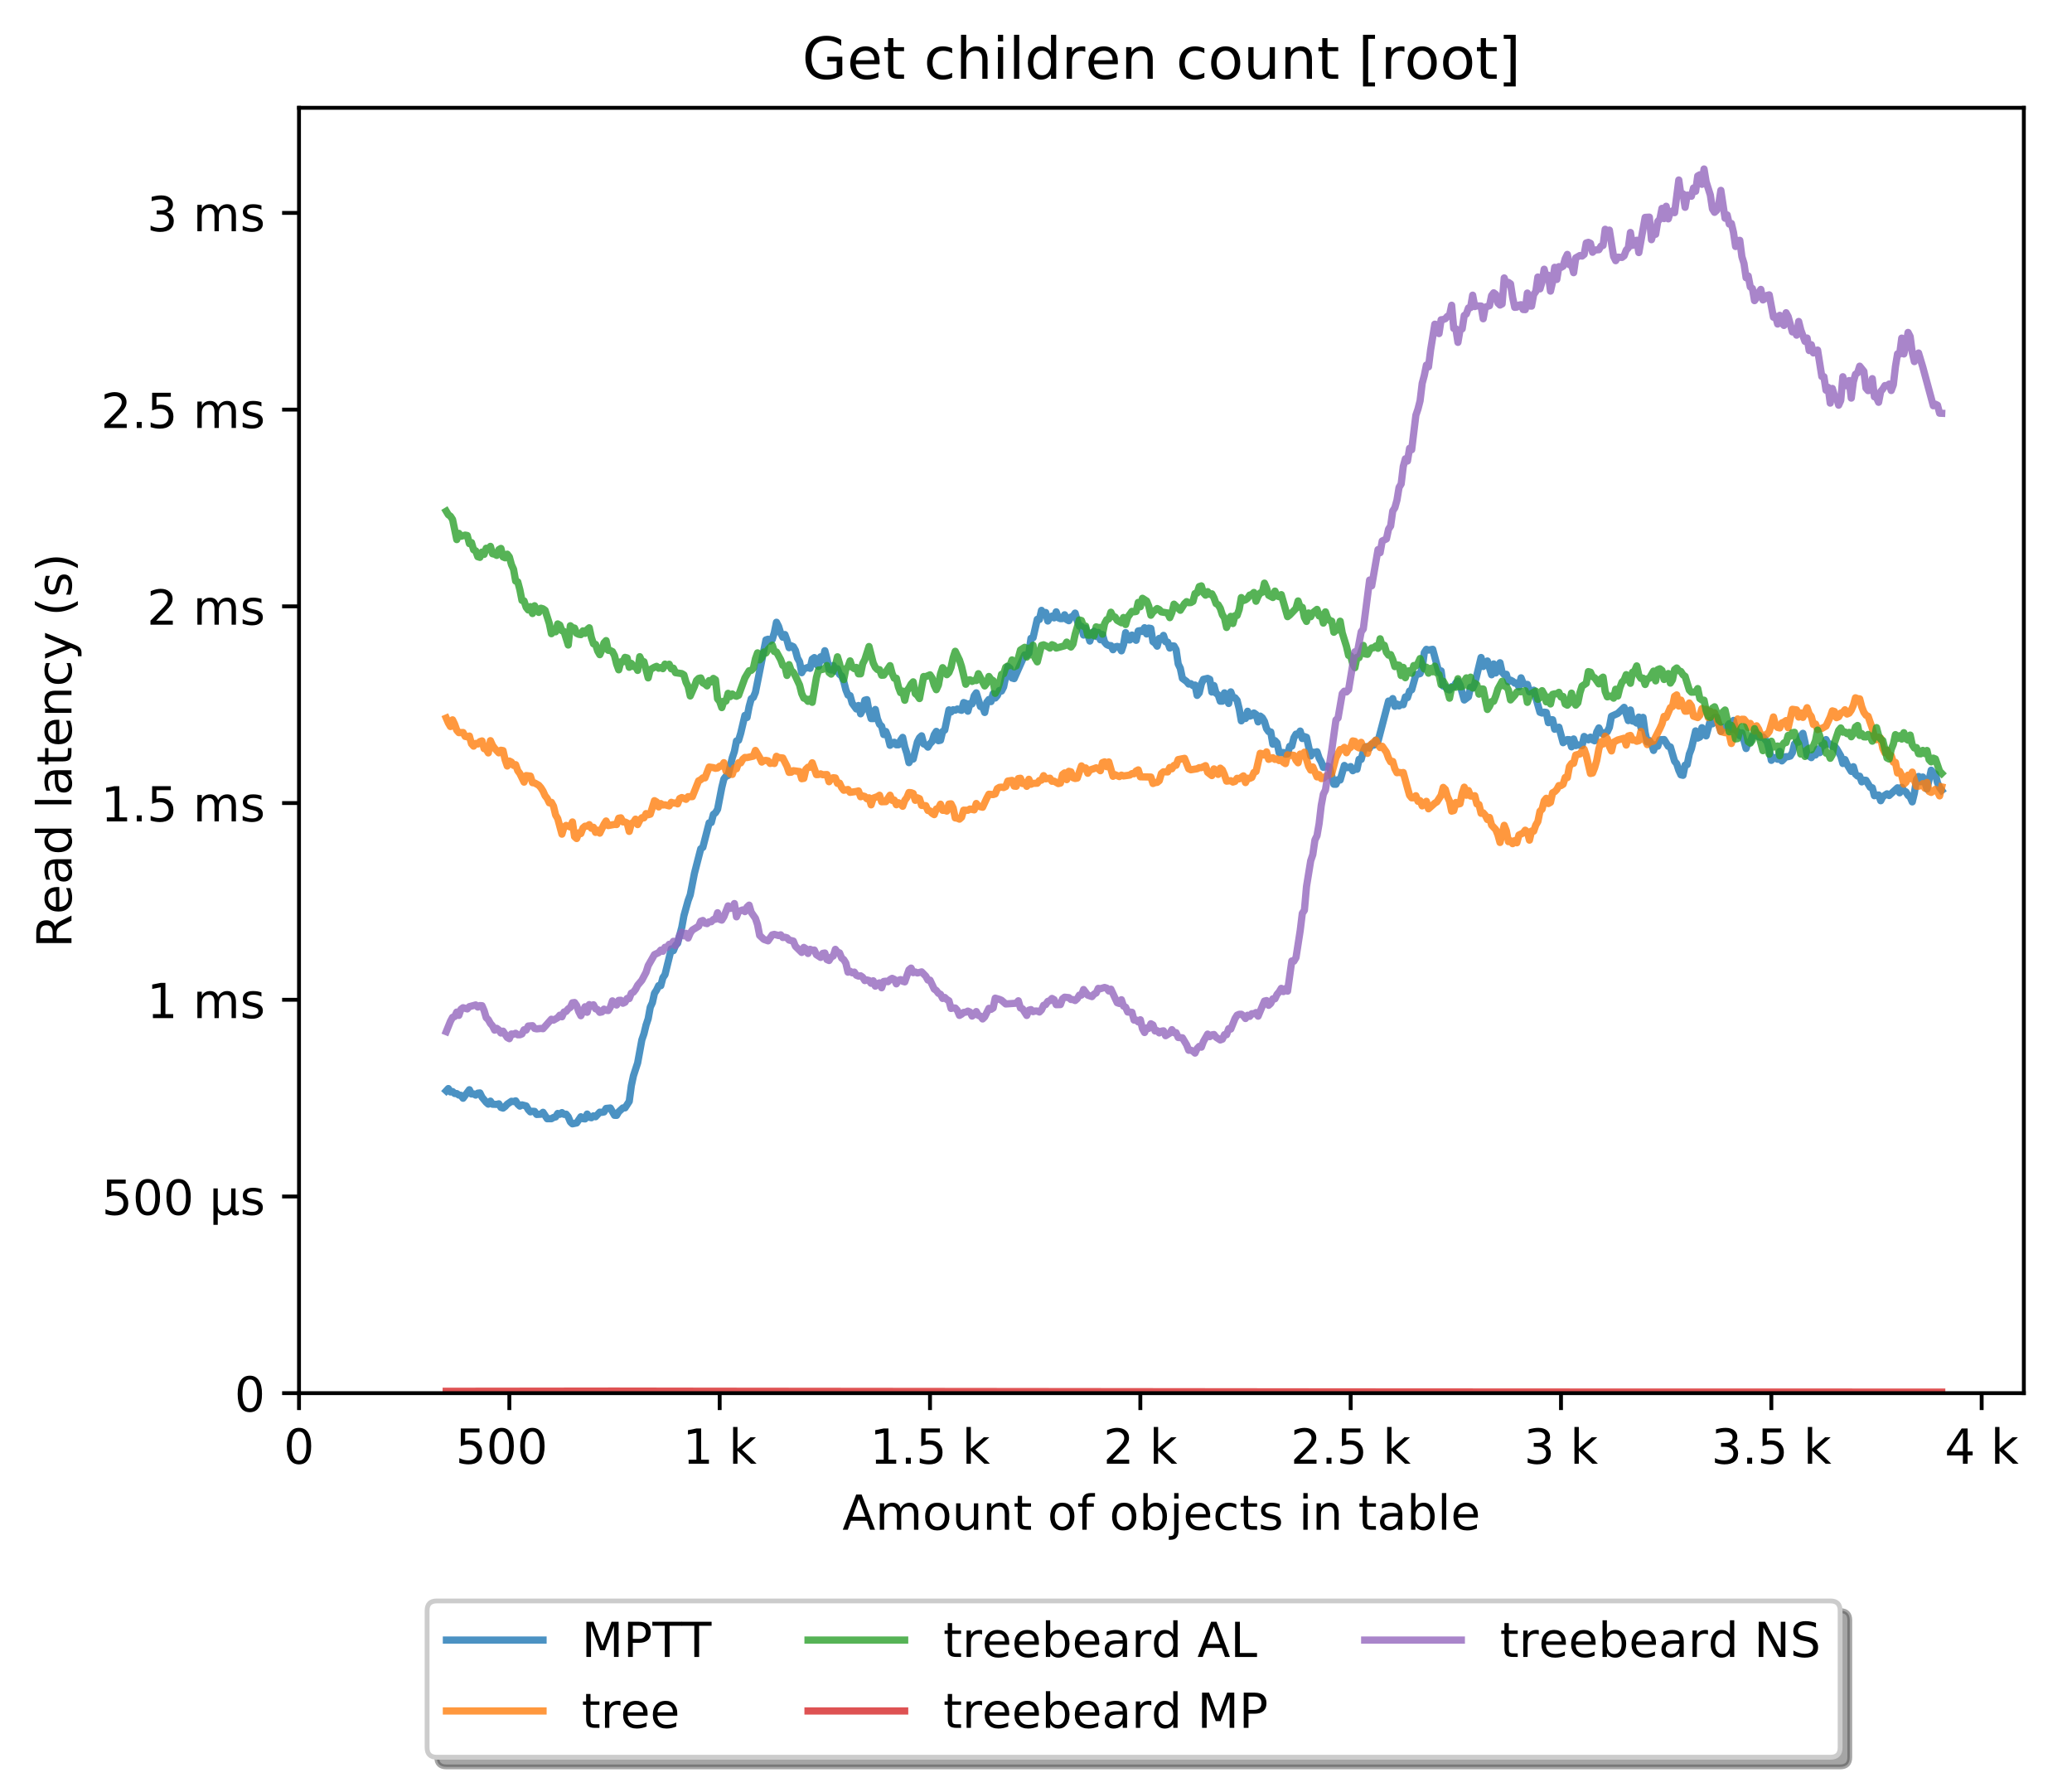<?xml version="1.0" encoding="utf-8" standalone="no"?>
<!DOCTYPE svg PUBLIC "-//W3C//DTD SVG 1.1//EN"
  "http://www.w3.org/Graphics/SVG/1.1/DTD/svg11.dtd">
<!-- Created with matplotlib (http://matplotlib.org/) -->
<svg height="371pt" version="1.1" viewBox="0 0 429 371" width="429pt" xmlns="http://www.w3.org/2000/svg" xmlns:xlink="http://www.w3.org/1999/xlink">
 <defs>
  <style type="text/css">
*{stroke-linecap:butt;stroke-linejoin:round;}
  </style>
 </defs>
 <g id="figure_1">
  <g id="patch_1">
   <path d="M 0 371.002 
L 429.729 371.002 
L 429.729 0 
L 0 0 
z
" style="fill:#ffffff;"/>
  </g>
  <g id="axes_1">
   <g id="patch_2">
    <path d="M 61.909 288.43 
L 419.029 288.43 
L 419.029 22.318 
L 61.909 22.318 
z
" style="fill:#ffffff;"/>
   </g>
   <g id="matplotlib.axis_1">
    <g id="xtick_1">
     <g id="line2d_1">
      <defs>
       <path d="M 0 0 
L 0 3.5 
" id="m6cba0ca108" style="stroke:#000000;stroke-width:0.8;"/>
      </defs>
      <g>
       <use style="stroke:#000000;stroke-width:0.8;" x="61.909" xlink:href="#m6cba0ca108" y="288.43"/>
      </g>
     </g>
     <g id="text_1">
      <!-- 0 -->
      <defs>
       <path d="M 31.781 66.406 
Q 24.172 66.406 20.328 58.906 
Q 16.5 51.422 16.5 36.375 
Q 16.5 21.391 20.328 13.891 
Q 24.172 6.391 31.781 6.391 
Q 39.453 6.391 43.281 13.891 
Q 47.125 21.391 47.125 36.375 
Q 47.125 51.422 43.281 58.906 
Q 39.453 66.406 31.781 66.406 
z
M 31.781 74.219 
Q 44.047 74.219 50.516 64.516 
Q 56.984 54.828 56.984 36.375 
Q 56.984 17.969 50.516 8.266 
Q 44.047 -1.422 31.781 -1.422 
Q 19.531 -1.422 13.062 8.266 
Q 6.594 17.969 6.594 36.375 
Q 6.594 54.828 13.062 64.516 
Q 19.531 74.219 31.781 74.219 
z
" id="DejaVuSans-30"/>
      </defs>
      <g transform="translate(58.728 303.029)scale(0.1 -0.1)">
       <use xlink:href="#DejaVuSans-30"/>
      </g>
     </g>
    </g>
    <g id="xtick_2">
     <g id="line2d_2">
      <g>
       <use style="stroke:#000000;stroke-width:0.8;" x="105.458" xlink:href="#m6cba0ca108" y="288.43"/>
      </g>
     </g>
     <g id="text_2">
      <!-- 500  -->
      <defs>
       <path d="M 10.797 72.906 
L 49.516 72.906 
L 49.516 64.594 
L 19.828 64.594 
L 19.828 46.734 
Q 21.969 47.469 24.109 47.828 
Q 26.266 48.188 28.422 48.188 
Q 40.625 48.188 47.75 41.5 
Q 54.891 34.812 54.891 23.391 
Q 54.891 11.625 47.562 5.094 
Q 40.234 -1.422 26.906 -1.422 
Q 22.312 -1.422 17.547 -0.641 
Q 12.797 0.141 7.719 1.703 
L 7.719 11.625 
Q 12.109 9.234 16.797 8.062 
Q 21.484 6.891 26.703 6.891 
Q 35.156 6.891 40.078 11.328 
Q 45.016 15.766 45.016 23.391 
Q 45.016 31 40.078 35.438 
Q 35.156 39.891 26.703 39.891 
Q 22.75 39.891 18.812 39.016 
Q 14.891 38.141 10.797 36.281 
z
" id="DejaVuSans-35"/>
       <path id="DejaVuSans-20"/>
      </defs>
      <g transform="translate(94.325 303.029)scale(0.1 -0.1)">
       <use xlink:href="#DejaVuSans-35"/>
       <use x="63.623" xlink:href="#DejaVuSans-30"/>
       <use x="127.246" xlink:href="#DejaVuSans-30"/>
       <use x="190.869" xlink:href="#DejaVuSans-20"/>
      </g>
     </g>
    </g>
    <g id="xtick_3">
     <g id="line2d_3">
      <g>
       <use style="stroke:#000000;stroke-width:0.8;" x="149.007" xlink:href="#m6cba0ca108" y="288.43"/>
      </g>
     </g>
     <g id="text_3">
      <!-- 1 k -->
      <defs>
       <path d="M 12.406 8.297 
L 28.516 8.297 
L 28.516 63.922 
L 10.984 60.406 
L 10.984 69.391 
L 28.422 72.906 
L 38.281 72.906 
L 38.281 8.297 
L 54.391 8.297 
L 54.391 0 
L 12.406 0 
z
" id="DejaVuSans-31"/>
       <path d="M 9.078 75.984 
L 18.109 75.984 
L 18.109 31.109 
L 44.922 54.688 
L 56.391 54.688 
L 27.391 29.109 
L 57.625 0 
L 45.906 0 
L 18.109 26.703 
L 18.109 0 
L 9.078 0 
z
" id="DejaVuSans-6b"/>
      </defs>
      <g transform="translate(141.341 303.029)scale(0.1 -0.1)">
       <use xlink:href="#DejaVuSans-31"/>
       <use x="63.623" xlink:href="#DejaVuSans-20"/>
       <use x="95.41" xlink:href="#DejaVuSans-6b"/>
      </g>
     </g>
    </g>
    <g id="xtick_4">
     <g id="line2d_4">
      <g>
       <use style="stroke:#000000;stroke-width:0.8;" x="192.555" xlink:href="#m6cba0ca108" y="288.43"/>
      </g>
     </g>
     <g id="text_4">
      <!-- 1.5 k -->
      <defs>
       <path d="M 10.688 12.406 
L 21 12.406 
L 21 0 
L 10.688 0 
z
" id="DejaVuSans-2e"/>
      </defs>
      <g transform="translate(180.119 303.029)scale(0.1 -0.1)">
       <use xlink:href="#DejaVuSans-31"/>
       <use x="63.623" xlink:href="#DejaVuSans-2e"/>
       <use x="95.41" xlink:href="#DejaVuSans-35"/>
       <use x="159.033" xlink:href="#DejaVuSans-20"/>
       <use x="190.82" xlink:href="#DejaVuSans-6b"/>
      </g>
     </g>
    </g>
    <g id="xtick_5">
     <g id="line2d_5">
      <g>
       <use style="stroke:#000000;stroke-width:0.8;" x="236.104" xlink:href="#m6cba0ca108" y="288.43"/>
      </g>
     </g>
     <g id="text_5">
      <!-- 2 k -->
      <defs>
       <path d="M 19.188 8.297 
L 53.609 8.297 
L 53.609 0 
L 7.328 0 
L 7.328 8.297 
Q 12.938 14.109 22.625 23.891 
Q 32.328 33.688 34.812 36.531 
Q 39.547 41.844 41.422 45.531 
Q 43.312 49.219 43.312 52.781 
Q 43.312 58.594 39.234 62.25 
Q 35.156 65.922 28.609 65.922 
Q 23.969 65.922 18.812 64.312 
Q 13.672 62.703 7.812 59.422 
L 7.812 69.391 
Q 13.766 71.781 18.938 73 
Q 24.125 74.219 28.422 74.219 
Q 39.75 74.219 46.484 68.547 
Q 53.219 62.891 53.219 53.422 
Q 53.219 48.922 51.531 44.891 
Q 49.859 40.875 45.406 35.406 
Q 44.188 33.984 37.641 27.219 
Q 31.109 20.453 19.188 8.297 
z
" id="DejaVuSans-32"/>
      </defs>
      <g transform="translate(228.438 303.029)scale(0.1 -0.1)">
       <use xlink:href="#DejaVuSans-32"/>
       <use x="63.623" xlink:href="#DejaVuSans-20"/>
       <use x="95.41" xlink:href="#DejaVuSans-6b"/>
      </g>
     </g>
    </g>
    <g id="xtick_6">
     <g id="line2d_6">
      <g>
       <use style="stroke:#000000;stroke-width:0.8;" x="279.652" xlink:href="#m6cba0ca108" y="288.43"/>
      </g>
     </g>
     <g id="text_6">
      <!-- 2.5 k -->
      <g transform="translate(267.216 303.029)scale(0.1 -0.1)">
       <use xlink:href="#DejaVuSans-32"/>
       <use x="63.623" xlink:href="#DejaVuSans-2e"/>
       <use x="95.41" xlink:href="#DejaVuSans-35"/>
       <use x="159.033" xlink:href="#DejaVuSans-20"/>
       <use x="190.82" xlink:href="#DejaVuSans-6b"/>
      </g>
     </g>
    </g>
    <g id="xtick_7">
     <g id="line2d_7">
      <g>
       <use style="stroke:#000000;stroke-width:0.8;" x="323.201" xlink:href="#m6cba0ca108" y="288.43"/>
      </g>
     </g>
     <g id="text_7">
      <!-- 3 k -->
      <defs>
       <path d="M 40.578 39.312 
Q 47.656 37.797 51.625 33 
Q 55.609 28.219 55.609 21.188 
Q 55.609 10.406 48.188 4.484 
Q 40.766 -1.422 27.094 -1.422 
Q 22.516 -1.422 17.656 -0.516 
Q 12.797 0.391 7.625 2.203 
L 7.625 11.719 
Q 11.719 9.328 16.594 8.109 
Q 21.484 6.891 26.812 6.891 
Q 36.078 6.891 40.938 10.547 
Q 45.797 14.203 45.797 21.188 
Q 45.797 27.641 41.281 31.266 
Q 36.766 34.906 28.719 34.906 
L 20.219 34.906 
L 20.219 43.016 
L 29.109 43.016 
Q 36.375 43.016 40.234 45.922 
Q 44.094 48.828 44.094 54.297 
Q 44.094 59.906 40.109 62.906 
Q 36.141 65.922 28.719 65.922 
Q 24.656 65.922 20.016 65.031 
Q 15.375 64.156 9.812 62.312 
L 9.812 71.094 
Q 15.438 72.656 20.344 73.438 
Q 25.25 74.219 29.594 74.219 
Q 40.828 74.219 47.359 69.109 
Q 53.906 64.016 53.906 55.328 
Q 53.906 49.266 50.438 45.094 
Q 46.969 40.922 40.578 39.312 
z
" id="DejaVuSans-33"/>
      </defs>
      <g transform="translate(315.535 303.029)scale(0.1 -0.1)">
       <use xlink:href="#DejaVuSans-33"/>
       <use x="63.623" xlink:href="#DejaVuSans-20"/>
       <use x="95.41" xlink:href="#DejaVuSans-6b"/>
      </g>
     </g>
    </g>
    <g id="xtick_8">
     <g id="line2d_8">
      <g>
       <use style="stroke:#000000;stroke-width:0.8;" x="366.749" xlink:href="#m6cba0ca108" y="288.43"/>
      </g>
     </g>
     <g id="text_8">
      <!-- 3.5 k -->
      <g transform="translate(354.313 303.029)scale(0.1 -0.1)">
       <use xlink:href="#DejaVuSans-33"/>
       <use x="63.623" xlink:href="#DejaVuSans-2e"/>
       <use x="95.41" xlink:href="#DejaVuSans-35"/>
       <use x="159.033" xlink:href="#DejaVuSans-20"/>
       <use x="190.82" xlink:href="#DejaVuSans-6b"/>
      </g>
     </g>
    </g>
    <g id="xtick_9">
     <g id="line2d_9">
      <g>
       <use style="stroke:#000000;stroke-width:0.8;" x="410.298" xlink:href="#m6cba0ca108" y="288.43"/>
      </g>
     </g>
     <g id="text_9">
      <!-- 4 k -->
      <defs>
       <path d="M 37.797 64.312 
L 12.891 25.391 
L 37.797 25.391 
z
M 35.203 72.906 
L 47.609 72.906 
L 47.609 25.391 
L 58.016 25.391 
L 58.016 17.188 
L 47.609 17.188 
L 47.609 0 
L 37.797 0 
L 37.797 17.188 
L 4.891 17.188 
L 4.891 26.703 
z
" id="DejaVuSans-34"/>
      </defs>
      <g transform="translate(402.632 303.029)scale(0.1 -0.1)">
       <use xlink:href="#DejaVuSans-34"/>
       <use x="63.623" xlink:href="#DejaVuSans-20"/>
       <use x="95.41" xlink:href="#DejaVuSans-6b"/>
      </g>
     </g>
    </g>
    <g id="text_10">
     <!-- Amount of objects in table -->
     <defs>
      <path d="M 34.188 63.188 
L 20.797 26.906 
L 47.609 26.906 
z
M 28.609 72.906 
L 39.797 72.906 
L 67.578 0 
L 57.328 0 
L 50.688 18.703 
L 17.828 18.703 
L 11.188 0 
L 0.781 0 
z
" id="DejaVuSans-41"/>
      <path d="M 52 44.188 
Q 55.375 50.25 60.062 53.125 
Q 64.75 56 71.094 56 
Q 79.641 56 84.281 50.016 
Q 88.922 44.047 88.922 33.016 
L 88.922 0 
L 79.891 0 
L 79.891 32.719 
Q 79.891 40.578 77.094 44.375 
Q 74.312 48.188 68.609 48.188 
Q 61.625 48.188 57.562 43.547 
Q 53.516 38.922 53.516 30.906 
L 53.516 0 
L 44.484 0 
L 44.484 32.719 
Q 44.484 40.625 41.703 44.406 
Q 38.922 48.188 33.109 48.188 
Q 26.219 48.188 22.156 43.531 
Q 18.109 38.875 18.109 30.906 
L 18.109 0 
L 9.078 0 
L 9.078 54.688 
L 18.109 54.688 
L 18.109 46.188 
Q 21.188 51.219 25.484 53.609 
Q 29.781 56 35.688 56 
Q 41.656 56 45.828 52.969 
Q 50 49.953 52 44.188 
z
" id="DejaVuSans-6d"/>
      <path d="M 30.609 48.391 
Q 23.391 48.391 19.188 42.75 
Q 14.984 37.109 14.984 27.297 
Q 14.984 17.484 19.156 11.844 
Q 23.344 6.203 30.609 6.203 
Q 37.797 6.203 41.984 11.859 
Q 46.188 17.531 46.188 27.297 
Q 46.188 37.016 41.984 42.703 
Q 37.797 48.391 30.609 48.391 
z
M 30.609 56 
Q 42.328 56 49.016 48.375 
Q 55.719 40.766 55.719 27.297 
Q 55.719 13.875 49.016 6.219 
Q 42.328 -1.422 30.609 -1.422 
Q 18.844 -1.422 12.172 6.219 
Q 5.516 13.875 5.516 27.297 
Q 5.516 40.766 12.172 48.375 
Q 18.844 56 30.609 56 
z
" id="DejaVuSans-6f"/>
      <path d="M 8.5 21.578 
L 8.5 54.688 
L 17.484 54.688 
L 17.484 21.922 
Q 17.484 14.156 20.5 10.266 
Q 23.531 6.391 29.594 6.391 
Q 36.859 6.391 41.078 11.031 
Q 45.312 15.672 45.312 23.688 
L 45.312 54.688 
L 54.297 54.688 
L 54.297 0 
L 45.312 0 
L 45.312 8.406 
Q 42.047 3.422 37.719 1 
Q 33.406 -1.422 27.688 -1.422 
Q 18.266 -1.422 13.375 4.438 
Q 8.5 10.297 8.5 21.578 
z
M 31.109 56 
z
" id="DejaVuSans-75"/>
      <path d="M 54.891 33.016 
L 54.891 0 
L 45.906 0 
L 45.906 32.719 
Q 45.906 40.484 42.875 44.328 
Q 39.844 48.188 33.797 48.188 
Q 26.516 48.188 22.312 43.547 
Q 18.109 38.922 18.109 30.906 
L 18.109 0 
L 9.078 0 
L 9.078 54.688 
L 18.109 54.688 
L 18.109 46.188 
Q 21.344 51.125 25.703 53.562 
Q 30.078 56 35.797 56 
Q 45.219 56 50.047 50.172 
Q 54.891 44.344 54.891 33.016 
z
" id="DejaVuSans-6e"/>
      <path d="M 18.312 70.219 
L 18.312 54.688 
L 36.812 54.688 
L 36.812 47.703 
L 18.312 47.703 
L 18.312 18.016 
Q 18.312 11.328 20.141 9.422 
Q 21.969 7.516 27.594 7.516 
L 36.812 7.516 
L 36.812 0 
L 27.594 0 
Q 17.188 0 13.234 3.875 
Q 9.281 7.766 9.281 18.016 
L 9.281 47.703 
L 2.688 47.703 
L 2.688 54.688 
L 9.281 54.688 
L 9.281 70.219 
z
" id="DejaVuSans-74"/>
      <path d="M 37.109 75.984 
L 37.109 68.5 
L 28.516 68.5 
Q 23.688 68.5 21.797 66.547 
Q 19.922 64.594 19.922 59.516 
L 19.922 54.688 
L 34.719 54.688 
L 34.719 47.703 
L 19.922 47.703 
L 19.922 0 
L 10.891 0 
L 10.891 47.703 
L 2.297 47.703 
L 2.297 54.688 
L 10.891 54.688 
L 10.891 58.5 
Q 10.891 67.625 15.141 71.797 
Q 19.391 75.984 28.609 75.984 
z
" id="DejaVuSans-66"/>
      <path d="M 48.688 27.297 
Q 48.688 37.203 44.609 42.844 
Q 40.531 48.484 33.406 48.484 
Q 26.266 48.484 22.188 42.844 
Q 18.109 37.203 18.109 27.297 
Q 18.109 17.391 22.188 11.75 
Q 26.266 6.109 33.406 6.109 
Q 40.531 6.109 44.609 11.75 
Q 48.688 17.391 48.688 27.297 
z
M 18.109 46.391 
Q 20.953 51.266 25.266 53.625 
Q 29.594 56 35.594 56 
Q 45.562 56 51.781 48.094 
Q 58.016 40.188 58.016 27.297 
Q 58.016 14.406 51.781 6.484 
Q 45.562 -1.422 35.594 -1.422 
Q 29.594 -1.422 25.266 0.953 
Q 20.953 3.328 18.109 8.203 
L 18.109 0 
L 9.078 0 
L 9.078 75.984 
L 18.109 75.984 
z
" id="DejaVuSans-62"/>
      <path d="M 9.422 54.688 
L 18.406 54.688 
L 18.406 -0.984 
Q 18.406 -11.422 14.422 -16.109 
Q 10.453 -20.797 1.609 -20.797 
L -1.812 -20.797 
L -1.812 -13.188 
L 0.594 -13.188 
Q 5.719 -13.188 7.562 -10.812 
Q 9.422 -8.453 9.422 -0.984 
z
M 9.422 75.984 
L 18.406 75.984 
L 18.406 64.594 
L 9.422 64.594 
z
" id="DejaVuSans-6a"/>
      <path d="M 56.203 29.594 
L 56.203 25.203 
L 14.891 25.203 
Q 15.484 15.922 20.484 11.062 
Q 25.484 6.203 34.422 6.203 
Q 39.594 6.203 44.453 7.469 
Q 49.312 8.734 54.109 11.281 
L 54.109 2.781 
Q 49.266 0.734 44.188 -0.344 
Q 39.109 -1.422 33.891 -1.422 
Q 20.797 -1.422 13.156 6.188 
Q 5.516 13.812 5.516 26.812 
Q 5.516 40.234 12.766 48.109 
Q 20.016 56 32.328 56 
Q 43.359 56 49.781 48.891 
Q 56.203 41.797 56.203 29.594 
z
M 47.219 32.234 
Q 47.125 39.594 43.094 43.984 
Q 39.062 48.391 32.422 48.391 
Q 24.906 48.391 20.391 44.141 
Q 15.875 39.891 15.188 32.172 
z
" id="DejaVuSans-65"/>
      <path d="M 48.781 52.594 
L 48.781 44.188 
Q 44.969 46.297 41.141 47.344 
Q 37.312 48.391 33.406 48.391 
Q 24.656 48.391 19.812 42.844 
Q 14.984 37.312 14.984 27.297 
Q 14.984 17.281 19.812 11.734 
Q 24.656 6.203 33.406 6.203 
Q 37.312 6.203 41.141 7.25 
Q 44.969 8.297 48.781 10.406 
L 48.781 2.094 
Q 45.016 0.344 40.984 -0.531 
Q 36.969 -1.422 32.422 -1.422 
Q 20.062 -1.422 12.781 6.344 
Q 5.516 14.109 5.516 27.297 
Q 5.516 40.672 12.859 48.328 
Q 20.219 56 33.016 56 
Q 37.156 56 41.109 55.141 
Q 45.062 54.297 48.781 52.594 
z
" id="DejaVuSans-63"/>
      <path d="M 44.281 53.078 
L 44.281 44.578 
Q 40.484 46.531 36.375 47.5 
Q 32.281 48.484 27.875 48.484 
Q 21.188 48.484 17.844 46.438 
Q 14.5 44.391 14.5 40.281 
Q 14.5 37.156 16.891 35.375 
Q 19.281 33.594 26.516 31.984 
L 29.594 31.297 
Q 39.156 29.25 43.188 25.516 
Q 47.219 21.781 47.219 15.094 
Q 47.219 7.469 41.188 3.016 
Q 35.156 -1.422 24.609 -1.422 
Q 20.219 -1.422 15.453 -0.562 
Q 10.688 0.297 5.422 2 
L 5.422 11.281 
Q 10.406 8.688 15.234 7.391 
Q 20.062 6.109 24.812 6.109 
Q 31.156 6.109 34.562 8.281 
Q 37.984 10.453 37.984 14.406 
Q 37.984 18.062 35.516 20.016 
Q 33.062 21.969 24.703 23.781 
L 21.578 24.516 
Q 13.234 26.266 9.516 29.906 
Q 5.812 33.547 5.812 39.891 
Q 5.812 47.609 11.281 51.797 
Q 16.75 56 26.812 56 
Q 31.781 56 36.172 55.266 
Q 40.578 54.547 44.281 53.078 
z
" id="DejaVuSans-73"/>
      <path d="M 9.422 54.688 
L 18.406 54.688 
L 18.406 0 
L 9.422 0 
z
M 9.422 75.984 
L 18.406 75.984 
L 18.406 64.594 
L 9.422 64.594 
z
" id="DejaVuSans-69"/>
      <path d="M 34.281 27.484 
Q 23.391 27.484 19.188 25 
Q 14.984 22.516 14.984 16.5 
Q 14.984 11.719 18.141 8.906 
Q 21.297 6.109 26.703 6.109 
Q 34.188 6.109 38.703 11.406 
Q 43.219 16.703 43.219 25.484 
L 43.219 27.484 
z
M 52.203 31.203 
L 52.203 0 
L 43.219 0 
L 43.219 8.297 
Q 40.141 3.328 35.547 0.953 
Q 30.953 -1.422 24.312 -1.422 
Q 15.922 -1.422 10.953 3.297 
Q 6 8.016 6 15.922 
Q 6 25.141 12.172 29.828 
Q 18.359 34.516 30.609 34.516 
L 43.219 34.516 
L 43.219 35.406 
Q 43.219 41.609 39.141 45 
Q 35.062 48.391 27.688 48.391 
Q 23 48.391 18.547 47.266 
Q 14.109 46.141 10.016 43.891 
L 10.016 52.203 
Q 14.938 54.109 19.578 55.047 
Q 24.219 56 28.609 56 
Q 40.484 56 46.344 49.844 
Q 52.203 43.703 52.203 31.203 
z
" id="DejaVuSans-61"/>
      <path d="M 9.422 75.984 
L 18.406 75.984 
L 18.406 0 
L 9.422 0 
z
" id="DejaVuSans-6c"/>
     </defs>
     <g transform="translate(174.411 316.707)scale(0.1 -0.1)">
      <use xlink:href="#DejaVuSans-41"/>
      <use x="68.408" xlink:href="#DejaVuSans-6d"/>
      <use x="165.82" xlink:href="#DejaVuSans-6f"/>
      <use x="227.002" xlink:href="#DejaVuSans-75"/>
      <use x="290.381" xlink:href="#DejaVuSans-6e"/>
      <use x="353.76" xlink:href="#DejaVuSans-74"/>
      <use x="392.969" xlink:href="#DejaVuSans-20"/>
      <use x="424.756" xlink:href="#DejaVuSans-6f"/>
      <use x="485.938" xlink:href="#DejaVuSans-66"/>
      <use x="521.143" xlink:href="#DejaVuSans-20"/>
      <use x="552.93" xlink:href="#DejaVuSans-6f"/>
      <use x="614.111" xlink:href="#DejaVuSans-62"/>
      <use x="677.588" xlink:href="#DejaVuSans-6a"/>
      <use x="705.371" xlink:href="#DejaVuSans-65"/>
      <use x="766.895" xlink:href="#DejaVuSans-63"/>
      <use x="821.875" xlink:href="#DejaVuSans-74"/>
      <use x="861.084" xlink:href="#DejaVuSans-73"/>
      <use x="913.184" xlink:href="#DejaVuSans-20"/>
      <use x="944.971" xlink:href="#DejaVuSans-69"/>
      <use x="972.754" xlink:href="#DejaVuSans-6e"/>
      <use x="1036.133" xlink:href="#DejaVuSans-20"/>
      <use x="1067.92" xlink:href="#DejaVuSans-74"/>
      <use x="1107.129" xlink:href="#DejaVuSans-61"/>
      <use x="1168.408" xlink:href="#DejaVuSans-62"/>
      <use x="1231.885" xlink:href="#DejaVuSans-6c"/>
      <use x="1259.668" xlink:href="#DejaVuSans-65"/>
     </g>
    </g>
   </g>
   <g id="matplotlib.axis_2">
    <g id="ytick_1">
     <g id="line2d_10">
      <defs>
       <path d="M 0 0 
L -3.5 0 
" id="meeeed8d945" style="stroke:#000000;stroke-width:0.8;"/>
      </defs>
      <g>
       <use style="stroke:#000000;stroke-width:0.8;" x="61.909" xlink:href="#meeeed8d945" y="288.43"/>
      </g>
     </g>
     <g id="text_11">
      <!-- 0 -->
      <g transform="translate(48.547 292.229)scale(0.1 -0.1)">
       <use xlink:href="#DejaVuSans-30"/>
      </g>
     </g>
    </g>
    <g id="ytick_2">
     <g id="line2d_11">
      <g>
       <use style="stroke:#000000;stroke-width:0.8;" x="61.909" xlink:href="#meeeed8d945" y="247.705"/>
      </g>
     </g>
     <g id="text_12">
      <!-- 500 µs -->
      <defs>
       <path d="M 8.5 -20.797 
L 8.5 54.688 
L 17.484 54.688 
L 17.484 20.703 
Q 17.484 13.625 20.844 10 
Q 24.219 6.391 30.812 6.391 
Q 38.031 6.391 41.672 10.484 
Q 45.312 14.594 45.312 22.797 
L 45.312 54.688 
L 54.297 54.688 
L 54.297 12.594 
Q 54.297 9.672 55.141 8.281 
Q 56 6.891 57.812 6.891 
Q 58.25 6.891 59.031 7.156 
Q 59.812 7.422 61.188 8.016 
L 61.188 0.781 
Q 59.188 -0.344 57.391 -0.875 
Q 55.609 -1.422 53.906 -1.422 
Q 50.531 -1.422 48.531 0.484 
Q 46.531 2.391 45.797 6.297 
Q 43.359 2.438 39.812 0.5 
Q 36.281 -1.422 31.5 -1.422 
Q 26.516 -1.422 23.016 0.484 
Q 19.531 2.391 17.484 6.203 
L 17.484 -20.797 
z
" id="DejaVuSans-b5"/>
      </defs>
      <g transform="translate(21.072 251.504)scale(0.1 -0.1)">
       <use xlink:href="#DejaVuSans-35"/>
       <use x="63.623" xlink:href="#DejaVuSans-30"/>
       <use x="127.246" xlink:href="#DejaVuSans-30"/>
       <use x="190.869" xlink:href="#DejaVuSans-20"/>
       <use x="222.656" xlink:href="#DejaVuSans-b5"/>
       <use x="286.279" xlink:href="#DejaVuSans-73"/>
      </g>
     </g>
    </g>
    <g id="ytick_3">
     <g id="line2d_12">
      <g>
       <use style="stroke:#000000;stroke-width:0.8;" x="61.909" xlink:href="#meeeed8d945" y="206.979"/>
      </g>
     </g>
     <g id="text_13">
      <!-- 1 ms -->
      <g transform="translate(30.419 210.778)scale(0.1 -0.1)">
       <use xlink:href="#DejaVuSans-31"/>
       <use x="63.623" xlink:href="#DejaVuSans-20"/>
       <use x="95.41" xlink:href="#DejaVuSans-6d"/>
       <use x="192.822" xlink:href="#DejaVuSans-73"/>
      </g>
     </g>
    </g>
    <g id="ytick_4">
     <g id="line2d_13">
      <g>
       <use style="stroke:#000000;stroke-width:0.8;" x="61.909" xlink:href="#meeeed8d945" y="166.253"/>
      </g>
     </g>
     <g id="text_14">
      <!-- 1.5 ms -->
      <g transform="translate(20.878 170.053)scale(0.1 -0.1)">
       <use xlink:href="#DejaVuSans-31"/>
       <use x="63.623" xlink:href="#DejaVuSans-2e"/>
       <use x="95.41" xlink:href="#DejaVuSans-35"/>
       <use x="159.033" xlink:href="#DejaVuSans-20"/>
       <use x="190.82" xlink:href="#DejaVuSans-6d"/>
       <use x="288.232" xlink:href="#DejaVuSans-73"/>
      </g>
     </g>
    </g>
    <g id="ytick_5">
     <g id="line2d_14">
      <g>
       <use style="stroke:#000000;stroke-width:0.8;" x="61.909" xlink:href="#meeeed8d945" y="125.528"/>
      </g>
     </g>
     <g id="text_15">
      <!-- 2 ms -->
      <g transform="translate(30.419 129.327)scale(0.1 -0.1)">
       <use xlink:href="#DejaVuSans-32"/>
       <use x="63.623" xlink:href="#DejaVuSans-20"/>
       <use x="95.41" xlink:href="#DejaVuSans-6d"/>
       <use x="192.822" xlink:href="#DejaVuSans-73"/>
      </g>
     </g>
    </g>
    <g id="ytick_6">
     <g id="line2d_15">
      <g>
       <use style="stroke:#000000;stroke-width:0.8;" x="61.909" xlink:href="#meeeed8d945" y="84.802"/>
      </g>
     </g>
     <g id="text_16">
      <!-- 2.5 ms -->
      <g transform="translate(20.878 88.602)scale(0.1 -0.1)">
       <use xlink:href="#DejaVuSans-32"/>
       <use x="63.623" xlink:href="#DejaVuSans-2e"/>
       <use x="95.41" xlink:href="#DejaVuSans-35"/>
       <use x="159.033" xlink:href="#DejaVuSans-20"/>
       <use x="190.82" xlink:href="#DejaVuSans-6d"/>
       <use x="288.232" xlink:href="#DejaVuSans-73"/>
      </g>
     </g>
    </g>
    <g id="ytick_7">
     <g id="line2d_16">
      <g>
       <use style="stroke:#000000;stroke-width:0.8;" x="61.909" xlink:href="#meeeed8d945" y="44.077"/>
      </g>
     </g>
     <g id="text_17">
      <!-- 3 ms -->
      <g transform="translate(30.419 47.876)scale(0.1 -0.1)">
       <use xlink:href="#DejaVuSans-33"/>
       <use x="63.623" xlink:href="#DejaVuSans-20"/>
       <use x="95.41" xlink:href="#DejaVuSans-6d"/>
       <use x="192.822" xlink:href="#DejaVuSans-73"/>
      </g>
     </g>
    </g>
    <g id="text_18">
     <!-- Read latency (s) -->
     <defs>
      <path d="M 44.391 34.188 
Q 47.562 33.109 50.562 29.594 
Q 53.562 26.078 56.594 19.922 
L 66.609 0 
L 56 0 
L 46.688 18.703 
Q 43.062 26.031 39.672 28.422 
Q 36.281 30.812 30.422 30.812 
L 19.672 30.812 
L 19.672 0 
L 9.812 0 
L 9.812 72.906 
L 32.078 72.906 
Q 44.578 72.906 50.734 67.672 
Q 56.891 62.453 56.891 51.906 
Q 56.891 45.016 53.688 40.469 
Q 50.484 35.938 44.391 34.188 
z
M 19.672 64.797 
L 19.672 38.922 
L 32.078 38.922 
Q 39.203 38.922 42.844 42.219 
Q 46.484 45.516 46.484 51.906 
Q 46.484 58.297 42.844 61.547 
Q 39.203 64.797 32.078 64.797 
z
" id="DejaVuSans-52"/>
      <path d="M 45.406 46.391 
L 45.406 75.984 
L 54.391 75.984 
L 54.391 0 
L 45.406 0 
L 45.406 8.203 
Q 42.578 3.328 38.25 0.953 
Q 33.938 -1.422 27.875 -1.422 
Q 17.969 -1.422 11.734 6.484 
Q 5.516 14.406 5.516 27.297 
Q 5.516 40.188 11.734 48.094 
Q 17.969 56 27.875 56 
Q 33.938 56 38.25 53.625 
Q 42.578 51.266 45.406 46.391 
z
M 14.797 27.297 
Q 14.797 17.391 18.875 11.75 
Q 22.953 6.109 30.078 6.109 
Q 37.203 6.109 41.297 11.75 
Q 45.406 17.391 45.406 27.297 
Q 45.406 37.203 41.297 42.844 
Q 37.203 48.484 30.078 48.484 
Q 22.953 48.484 18.875 42.844 
Q 14.797 37.203 14.797 27.297 
z
" id="DejaVuSans-64"/>
      <path d="M 32.172 -5.078 
Q 28.375 -14.844 24.75 -17.812 
Q 21.141 -20.797 15.094 -20.797 
L 7.906 -20.797 
L 7.906 -13.281 
L 13.188 -13.281 
Q 16.891 -13.281 18.938 -11.516 
Q 21 -9.766 23.484 -3.219 
L 25.094 0.875 
L 2.984 54.688 
L 12.5 54.688 
L 29.594 11.922 
L 46.688 54.688 
L 56.203 54.688 
z
" id="DejaVuSans-79"/>
      <path d="M 31 75.875 
Q 24.469 64.656 21.281 53.656 
Q 18.109 42.672 18.109 31.391 
Q 18.109 20.125 21.312 9.062 
Q 24.516 -2 31 -13.188 
L 23.188 -13.188 
Q 15.875 -1.703 12.234 9.375 
Q 8.594 20.453 8.594 31.391 
Q 8.594 42.281 12.203 53.312 
Q 15.828 64.359 23.188 75.875 
z
" id="DejaVuSans-28"/>
      <path d="M 8.016 75.875 
L 15.828 75.875 
Q 23.141 64.359 26.781 53.312 
Q 30.422 42.281 30.422 31.391 
Q 30.422 20.453 26.781 9.375 
Q 23.141 -1.703 15.828 -13.188 
L 8.016 -13.188 
Q 14.5 -2 17.703 9.062 
Q 20.906 20.125 20.906 31.391 
Q 20.906 42.672 17.703 53.656 
Q 14.5 64.656 8.016 75.875 
z
" id="DejaVuSans-29"/>
     </defs>
     <g transform="translate(14.798 196.212)rotate(-90)scale(0.1 -0.1)">
      <use xlink:href="#DejaVuSans-52"/>
      <use x="69.42" xlink:href="#DejaVuSans-65"/>
      <use x="130.943" xlink:href="#DejaVuSans-61"/>
      <use x="192.223" xlink:href="#DejaVuSans-64"/>
      <use x="255.699" xlink:href="#DejaVuSans-20"/>
      <use x="287.486" xlink:href="#DejaVuSans-6c"/>
      <use x="315.27" xlink:href="#DejaVuSans-61"/>
      <use x="376.549" xlink:href="#DejaVuSans-74"/>
      <use x="415.758" xlink:href="#DejaVuSans-65"/>
      <use x="477.281" xlink:href="#DejaVuSans-6e"/>
      <use x="540.66" xlink:href="#DejaVuSans-63"/>
      <use x="595.641" xlink:href="#DejaVuSans-79"/>
      <use x="654.82" xlink:href="#DejaVuSans-20"/>
      <use x="686.607" xlink:href="#DejaVuSans-28"/>
      <use x="725.621" xlink:href="#DejaVuSans-73"/>
      <use x="777.721" xlink:href="#DejaVuSans-29"/>
     </g>
    </g>
   </g>
   <g id="line2d_17">
    <path clip-path="url(#p59f7a0bd32)" d="M 92.393 225.839 
L 92.829 225.366 
L 93.264 226.064 
L 93.7 225.99 
L 94.135 226.386 
L 94.571 226.403 
L 95.006 226.71 
L 95.442 226.77 
L 95.877 227.37 
L 97.184 225.609 
L 97.619 226.492 
L 98.055 226.466 
L 98.49 226.719 
L 98.926 226.319 
L 99.361 226.268 
L 99.797 227.155 
L 100.668 228.212 
L 101.103 228.587 
L 101.539 227.968 
L 101.974 228.61 
L 102.845 228.641 
L 103.281 228.526 
L 103.716 229.273 
L 104.151 229.412 
L 104.587 229.082 
L 105.022 228.599 
L 105.893 228.001 
L 106.329 228.057 
L 106.764 227.909 
L 107.2 228.603 
L 107.635 228.999 
L 108.071 228.745 
L 108.942 228.967 
L 109.377 229.722 
L 109.813 230.192 
L 110.248 230.066 
L 110.684 230.092 
L 111.119 230.727 
L 111.99 230.675 
L 112.426 230.282 
L 113.297 231.614 
L 114.168 231.608 
L 114.603 231.346 
L 115.039 231.241 
L 115.474 230.517 
L 115.91 230.699 
L 116.345 230.344 
L 116.781 230.711 
L 117.216 230.671 
L 117.652 231.217 
L 118.087 232.261 
L 118.523 232.669 
L 119.393 232.486 
L 120.264 231.205 
L 120.7 231.603 
L 121.135 231.648 
L 121.571 230.645 
L 122.006 231.303 
L 122.442 231.408 
L 122.877 231.009 
L 123.313 231.197 
L 124.184 230.251 
L 124.619 230.287 
L 125.055 230.208 
L 125.49 229.477 
L 126.361 229.387 
L 127.232 230.901 
L 127.668 230.915 
L 128.103 230.173 
L 128.974 229.371 
L 129.41 229.362 
L 130.281 228.02 
L 130.716 224.765 
L 131.152 222.726 
L 132.023 220.052 
L 132.894 215.284 
L 133.329 214.018 
L 133.765 212.219 
L 134.2 210.911 
L 134.635 208.525 
L 135.071 207.582 
L 135.506 205.636 
L 135.942 204.967 
L 136.377 204.048 
L 136.813 204.071 
L 137.248 202.421 
L 137.684 201.787 
L 138.99 196.462 
L 139.426 196.816 
L 139.861 195.741 
L 140.297 195.287 
L 141.168 191.955 
L 141.603 189.582 
L 142.474 186.443 
L 142.91 185.26 
L 143.781 180.803 
L 145.087 175.729 
L 145.523 175.425 
L 146.829 170.348 
L 147.265 170.291 
L 147.7 168.6 
L 148.136 168.273 
L 148.571 167.546 
L 149.442 163.034 
L 149.877 161.262 
L 150.313 160.701 
L 150.748 160.541 
L 151.619 156.865 
L 152.055 155.581 
L 152.49 153.394 
L 152.926 153.256 
L 153.361 151.803 
L 154.232 148.107 
L 154.668 148.549 
L 155.103 146.281 
L 155.539 144.662 
L 155.974 144.383 
L 156.41 143.33 
L 158.587 132.477 
L 159.023 132.337 
L 159.458 132.737 
L 159.894 132.401 
L 160.329 130.936 
L 160.765 128.826 
L 161.2 129.684 
L 161.636 131.07 
L 162.071 131.925 
L 162.507 131.371 
L 162.942 132.544 
L 163.378 134.093 
L 163.813 133.686 
L 164.249 133.88 
L 164.684 134.648 
L 165.119 136.234 
L 165.555 137.021 
L 165.99 139.271 
L 166.426 138.486 
L 167.297 138.165 
L 167.732 138.365 
L 168.168 136.452 
L 168.603 136.144 
L 169.039 137.521 
L 169.474 137.962 
L 169.91 135.977 
L 170.345 136.636 
L 170.781 134.72 
L 171.216 136.395 
L 171.652 138.544 
L 172.087 138.71 
L 172.523 137.785 
L 172.958 138.972 
L 173.394 138.458 
L 173.829 139.617 
L 174.265 139.969 
L 174.7 141.094 
L 175.136 142.818 
L 175.571 143.908 
L 176.007 144.013 
L 176.442 145.585 
L 177.313 146.78 
L 177.749 146.062 
L 178.184 147.782 
L 178.62 146.924 
L 179.055 144.963 
L 179.49 144.851 
L 179.926 147.244 
L 180.361 148.773 
L 180.797 148.777 
L 181.232 146.884 
L 181.668 148.813 
L 182.103 149.938 
L 182.539 150.354 
L 182.974 152.076 
L 183.41 151.44 
L 183.845 152.54 
L 184.281 154.298 
L 184.716 153.872 
L 185.152 153.672 
L 185.587 154.199 
L 186.023 154.191 
L 186.458 153.275 
L 186.894 152.661 
L 187.329 154.638 
L 187.765 155.992 
L 188.2 157.893 
L 188.636 157.086 
L 189.071 157.152 
L 189.942 153.607 
L 190.378 152.74 
L 190.813 152.337 
L 191.249 154.017 
L 191.684 154.183 
L 192.12 154.679 
L 192.555 153.966 
L 192.991 153.521 
L 193.426 152.107 
L 193.862 151.418 
L 194.297 153.347 
L 194.732 153.251 
L 195.168 151.446 
L 195.603 151.145 
L 196.474 146.964 
L 196.91 147.403 
L 197.345 146.939 
L 197.781 147.03 
L 198.216 146.785 
L 199.087 147.055 
L 199.523 145.452 
L 199.958 145.612 
L 200.394 147.238 
L 200.829 145.657 
L 201.265 145.732 
L 201.7 144.057 
L 202.136 143.438 
L 203.007 146.283 
L 203.442 146.331 
L 203.878 147.501 
L 204.313 145.379 
L 204.749 144.817 
L 205.184 145.253 
L 205.62 143.619 
L 206.055 144.515 
L 206.491 144.01 
L 206.926 142.955 
L 207.362 143.066 
L 207.797 142.211 
L 208.668 137.995 
L 209.104 138.36 
L 209.539 140.37 
L 209.974 140.494 
L 212.152 135.584 
L 212.587 135.731 
L 213.023 135.23 
L 213.458 132.16 
L 213.894 132.031 
L 214.765 128.216 
L 215.2 128.262 
L 215.636 126.366 
L 216.071 127.152 
L 216.507 126.806 
L 216.942 128.567 
L 217.378 127.878 
L 217.813 127.549 
L 218.249 127.917 
L 218.684 126.668 
L 219.12 127.904 
L 219.555 128.082 
L 219.991 128.062 
L 220.426 127.279 
L 220.862 128.27 
L 221.297 128.507 
L 221.733 127.746 
L 222.168 127.583 
L 222.604 126.932 
L 223.039 128.526 
L 223.475 129.642 
L 223.91 129.659 
L 224.346 131.472 
L 224.781 130.028 
L 225.652 132.72 
L 226.087 131.238 
L 226.523 130.683 
L 226.958 131.774 
L 227.394 130.935 
L 227.829 132.455 
L 228.265 131.359 
L 228.7 132.932 
L 229.136 133.44 
L 229.571 133.643 
L 230.007 133.659 
L 230.442 134.513 
L 230.878 133.938 
L 231.313 133.829 
L 231.749 133.938 
L 232.184 134.747 
L 232.62 133.455 
L 233.055 130.976 
L 233.491 132.447 
L 233.926 132.491 
L 234.362 131.478 
L 234.797 132.188 
L 235.233 132.565 
L 235.668 130.628 
L 236.104 130.547 
L 236.539 130.735 
L 236.975 129.958 
L 237.41 131.251 
L 237.846 130.031 
L 238.281 130.112 
L 238.717 132.849 
L 239.152 133.148 
L 239.588 133.779 
L 240.023 132.159 
L 240.458 132.389 
L 240.894 131.546 
L 241.329 132.861 
L 241.765 132.946 
L 242.2 134.171 
L 242.636 133.733 
L 243.071 133.735 
L 243.507 134.499 
L 243.942 137.466 
L 244.378 138.359 
L 244.813 140.448 
L 245.684 141.092 
L 246.12 141.62 
L 246.555 141.533 
L 246.991 141.935 
L 247.426 141.825 
L 247.862 143.966 
L 248.297 143.441 
L 248.733 141.589 
L 249.168 140.64 
L 250.039 140.442 
L 250.475 140.643 
L 250.91 143.274 
L 251.346 141.935 
L 251.781 143.519 
L 252.217 143.847 
L 252.652 145.171 
L 253.088 145.163 
L 253.523 143.444 
L 254.394 145.64 
L 254.83 143.241 
L 255.265 144.41 
L 255.7 144.46 
L 256.136 144.994 
L 256.571 146.755 
L 257.007 149.238 
L 257.442 148.27 
L 257.878 148.752 
L 258.313 147.254 
L 258.749 148.263 
L 259.184 148.12 
L 259.62 147.608 
L 260.055 147.915 
L 260.491 149.455 
L 260.926 148.258 
L 261.362 148.6 
L 261.797 149.357 
L 262.233 150.854 
L 262.668 151.464 
L 263.104 151.535 
L 263.539 154.069 
L 263.975 153.335 
L 264.41 153.809 
L 264.846 155.861 
L 265.717 155.789 
L 266.152 156.14 
L 266.588 156.099 
L 267.023 154.511 
L 267.459 154.474 
L 267.894 152.75 
L 268.33 151.986 
L 268.765 152.068 
L 269.201 151.355 
L 269.636 152.899 
L 270.072 152.488 
L 270.507 152.642 
L 271.378 156.512 
L 271.813 155.718 
L 272.249 155.774 
L 272.684 155.633 
L 273.12 156.94 
L 273.555 157.733 
L 273.991 158.865 
L 274.862 158.606 
L 275.297 158.862 
L 276.168 162.36 
L 276.604 162.371 
L 277.039 161.416 
L 277.475 161.488 
L 278.346 158.473 
L 278.781 158.914 
L 279.217 158.915 
L 279.652 158.706 
L 280.088 159.561 
L 280.523 159.233 
L 280.959 159.259 
L 281.394 157.202 
L 281.83 157.22 
L 282.265 155.567 
L 282.701 154.618 
L 283.136 154.565 
L 283.572 154.881 
L 284.007 154.05 
L 284.443 154.268 
L 284.878 153.226 
L 285.314 153.465 
L 287.491 145.143 
L 287.926 145.381 
L 288.362 144.63 
L 288.797 146.235 
L 289.233 145.755 
L 289.668 146.154 
L 290.104 145.804 
L 290.539 145.896 
L 290.975 144.282 
L 291.41 144.432 
L 291.846 143.071 
L 292.281 142.811 
L 293.152 139.704 
L 294.023 139.451 
L 294.459 138.363 
L 294.894 135.1 
L 295.33 134.432 
L 295.765 134.586 
L 296.636 134.428 
L 297.943 139.27 
L 298.378 138.893 
L 298.814 142.048 
L 299.249 142.134 
L 299.685 142.7 
L 300.12 142.839 
L 300.556 142.159 
L 300.991 142.206 
L 301.426 141.41 
L 301.862 140.986 
L 302.297 141.819 
L 303.168 144.919 
L 304.039 144.257 
L 304.475 142.267 
L 304.91 142.477 
L 305.346 141.538 
L 306.652 136.124 
L 307.088 137.984 
L 307.523 137.252 
L 307.959 136.844 
L 308.83 139.701 
L 309.265 137.454 
L 309.701 139.321 
L 310.136 138.054 
L 310.572 137.208 
L 311.007 139.164 
L 311.443 139.671 
L 311.878 139.593 
L 312.314 141.154 
L 312.749 140.812 
L 313.185 141.039 
L 313.62 141.431 
L 314.056 141.391 
L 314.491 142.201 
L 314.927 140.331 
L 315.362 141.458 
L 315.798 141.681 
L 316.233 141.692 
L 316.668 143.224 
L 317.539 142.887 
L 318.846 147.466 
L 319.281 147.617 
L 319.717 147.433 
L 320.152 147.498 
L 320.588 149.615 
L 321.023 148.981 
L 321.459 149.006 
L 321.894 150.976 
L 322.765 150.551 
L 323.636 153.764 
L 324.507 153.118 
L 324.943 153.135 
L 325.378 154.619 
L 325.814 152.991 
L 326.249 154.357 
L 326.685 154.203 
L 327.556 154.386 
L 327.991 152.472 
L 328.862 153.166 
L 329.298 152.614 
L 329.733 153.158 
L 330.169 153.368 
L 330.604 151.538 
L 331.04 150.705 
L 331.475 151.672 
L 331.91 152.008 
L 332.346 151.682 
L 332.781 151.503 
L 333.217 150.593 
L 333.652 148.287 
L 334.959 147.701 
L 336.265 146.443 
L 337.136 149.185 
L 337.572 146.989 
L 338.007 149.278 
L 338.443 149.355 
L 338.878 149.701 
L 339.314 148.46 
L 339.749 150.634 
L 340.185 148.518 
L 340.62 151.659 
L 341.056 153.624 
L 341.491 153.311 
L 341.927 154.008 
L 342.362 155.36 
L 342.798 154.176 
L 343.233 154.481 
L 343.669 153.15 
L 344.54 153.106 
L 345.411 154.52 
L 345.846 154.631 
L 346.717 157.595 
L 347.152 158.099 
L 347.588 159.468 
L 348.023 160.413 
L 348.459 160.514 
L 348.894 158.401 
L 349.33 158.297 
L 349.765 156.135 
L 350.201 154.987 
L 351.072 151.32 
L 351.507 152.808 
L 351.943 152.597 
L 352.378 150.655 
L 353.249 152.352 
L 354.12 149.142 
L 354.556 149.855 
L 354.991 148.539 
L 355.427 148.489 
L 356.298 151.428 
L 356.733 150.562 
L 357.169 150.645 
L 357.604 150.399 
L 358.04 149.823 
L 358.475 151.025 
L 358.911 149.151 
L 359.346 151.136 
L 359.782 151.466 
L 360.217 152.308 
L 360.653 151.721 
L 361.523 154.964 
L 361.959 153.689 
L 362.394 153.67 
L 362.83 152.402 
L 363.265 152.317 
L 363.701 151.623 
L 364.136 152.555 
L 364.572 152.648 
L 365.007 152.542 
L 365.878 153.609 
L 366.314 155.217 
L 366.749 157.411 
L 367.185 156.799 
L 368.056 157.187 
L 368.491 155.565 
L 368.927 157.53 
L 369.798 156.651 
L 370.233 156.659 
L 370.669 156.531 
L 371.104 155.833 
L 371.54 154.04 
L 371.975 153.68 
L 372.411 153.626 
L 372.846 152.405 
L 373.282 151.825 
L 373.717 153.676 
L 374.153 156.375 
L 374.588 156.543 
L 375.024 156.856 
L 375.459 156.213 
L 375.895 156.305 
L 376.33 155.099 
L 376.765 155.832 
L 377.201 154.315 
L 377.636 154.329 
L 378.072 153.117 
L 378.507 154.026 
L 378.943 154.029 
L 379.378 154.529 
L 379.814 154.481 
L 380.249 154.987 
L 381.12 156.496 
L 381.556 158.063 
L 381.991 157.255 
L 382.427 158.265 
L 383.298 159.702 
L 383.733 158.733 
L 384.169 160.268 
L 384.604 160.666 
L 385.04 160.698 
L 385.475 161.875 
L 385.911 161.527 
L 386.346 161.545 
L 387.217 162.99 
L 387.653 163.089 
L 388.088 164.739 
L 388.959 164.585 
L 389.395 165.78 
L 389.83 164.93 
L 390.701 164.345 
L 391.137 164.696 
L 392.878 163.1 
L 393.314 164.137 
L 393.749 162.996 
L 394.185 163.718 
L 394.62 163.944 
L 395.056 164.66 
L 395.491 165.018 
L 395.927 166.016 
L 396.362 164.219 
L 396.798 161.4 
L 397.233 160.753 
L 397.669 161.849 
L 398.104 160.869 
L 398.54 161.868 
L 398.975 163.371 
L 399.846 159.457 
L 400.282 160.035 
L 400.717 160.223 
L 401.153 162.059 
L 401.588 163.024 
L 402.024 163.627 
L 402.024 163.627 
" style="fill:none;opacity:0.8;stroke:#1f77b4;stroke-linecap:square;stroke-width:1.5;"/>
   </g>
   <g id="line2d_18">
    <path clip-path="url(#p59f7a0bd32)" d="M 92.393 148.66 
L 92.829 149.679 
L 93.264 150.413 
L 93.7 149.03 
L 94.135 149.939 
L 94.571 151.175 
L 95.006 151.679 
L 95.877 151.65 
L 96.313 152.457 
L 96.748 152.546 
L 97.184 152.385 
L 97.619 153.983 
L 98.055 154.477 
L 98.49 153.91 
L 98.926 154.031 
L 99.361 153.541 
L 99.797 153.395 
L 100.232 154.989 
L 100.668 155.117 
L 101.103 155.878 
L 101.539 153.34 
L 101.974 154.321 
L 102.41 154.926 
L 103.281 155.864 
L 103.716 155.323 
L 104.151 155.399 
L 104.587 157.319 
L 105.022 158.586 
L 105.458 157.56 
L 105.893 157.779 
L 106.329 158.461 
L 106.764 158.312 
L 107.2 159.554 
L 107.635 160.139 
L 108.506 161.924 
L 108.942 160.568 
L 109.813 160.672 
L 110.248 162.037 
L 110.684 162.088 
L 111.555 162.575 
L 111.99 163.081 
L 112.426 163.774 
L 112.861 164.742 
L 113.297 165.299 
L 113.732 166.214 
L 114.168 166.107 
L 114.603 166.918 
L 115.039 168.728 
L 115.474 169.473 
L 116.345 172.695 
L 116.781 171.213 
L 117.216 170.882 
L 118.087 171.214 
L 118.523 170.171 
L 118.958 173.207 
L 119.393 173.602 
L 119.829 172.421 
L 120.264 172.577 
L 120.7 171.413 
L 121.135 171.046 
L 121.571 171.043 
L 122.006 170.724 
L 122.442 171.476 
L 122.877 171.273 
L 123.313 172.33 
L 123.748 171.877 
L 124.184 172.485 
L 125.055 170.651 
L 125.49 169.969 
L 125.926 170.917 
L 127.232 170.678 
L 127.668 170.707 
L 128.103 169.399 
L 128.539 169.317 
L 128.974 170.156 
L 129.41 170.176 
L 129.845 170.384 
L 130.281 172.128 
L 130.716 170.481 
L 131.152 170.261 
L 131.587 169.59 
L 132.023 170.714 
L 132.458 169.844 
L 132.894 169.298 
L 133.329 169.319 
L 133.765 168.44 
L 134.2 168.679 
L 134.635 168.563 
L 135.506 165.763 
L 135.942 166.027 
L 136.377 167.059 
L 136.813 166.364 
L 137.248 166.66 
L 137.684 166.619 
L 138.555 166.852 
L 138.99 166.104 
L 139.426 166.258 
L 139.861 166.237 
L 140.297 166.422 
L 140.732 165.32 
L 141.168 165.114 
L 142.039 165.485 
L 142.474 164.932 
L 143.345 164.932 
L 144.652 161.647 
L 145.087 161.428 
L 145.523 161.041 
L 145.958 161.047 
L 146.829 158.8 
L 147.7 158.925 
L 148.136 159.065 
L 148.571 158.994 
L 149.007 158.627 
L 149.442 158.607 
L 149.877 157.897 
L 150.313 159.622 
L 150.748 159.49 
L 151.184 160.259 
L 151.619 160.331 
L 152.055 158.965 
L 152.49 159.163 
L 152.926 157.902 
L 153.361 157.944 
L 153.797 157.177 
L 154.232 156.816 
L 154.668 156.838 
L 155.539 156.647 
L 155.974 156.546 
L 156.41 155.363 
L 157.281 156.829 
L 157.716 157.773 
L 158.152 157.466 
L 158.587 157.427 
L 159.023 157.514 
L 159.458 158.054 
L 159.894 157.962 
L 160.329 158.065 
L 160.765 156.576 
L 161.2 156.841 
L 162.071 156.922 
L 162.942 158.645 
L 163.378 159.907 
L 163.813 159.872 
L 164.249 159.557 
L 165.119 159.675 
L 165.555 159.73 
L 165.99 161.217 
L 166.426 161.144 
L 166.861 159.266 
L 167.297 158.836 
L 167.732 158.851 
L 168.168 157.919 
L 169.039 160.376 
L 169.474 160.352 
L 169.91 160.211 
L 170.345 160.394 
L 171.216 160.355 
L 171.652 161.841 
L 172.087 161.168 
L 172.523 161.014 
L 172.958 161.059 
L 173.394 162.185 
L 173.829 162.13 
L 174.265 163.058 
L 174.7 163.604 
L 175.571 163.446 
L 176.007 164.042 
L 177.313 163.855 
L 177.749 163.747 
L 178.184 164.956 
L 178.62 164.771 
L 179.055 164.893 
L 179.49 165.365 
L 179.926 165.167 
L 180.361 166.625 
L 180.797 165.241 
L 181.668 164.924 
L 182.103 164.638 
L 182.539 165.99 
L 183.41 165.965 
L 184.281 164.632 
L 184.716 165.701 
L 185.152 165.635 
L 185.587 166.605 
L 186.023 166.187 
L 186.458 166.475 
L 186.894 166.925 
L 187.329 165.701 
L 187.765 165.124 
L 188.2 164.073 
L 188.636 164.11 
L 189.071 164.277 
L 189.507 165.694 
L 189.942 165.167 
L 190.378 165.35 
L 190.813 166.741 
L 191.684 166.797 
L 192.12 167.799 
L 192.555 167.885 
L 192.991 168.386 
L 193.426 168.652 
L 193.862 167.494 
L 194.297 167.35 
L 194.732 166.489 
L 195.168 167.76 
L 195.603 167.758 
L 196.039 167.923 
L 196.474 166.467 
L 196.91 166.415 
L 197.345 167.283 
L 197.781 169.336 
L 198.216 169.391 
L 198.652 169.589 
L 199.087 169.195 
L 199.523 167.73 
L 200.394 167.756 
L 200.829 167.488 
L 201.7 167.669 
L 202.136 166.347 
L 202.571 166.918 
L 203.442 167.126 
L 204.313 165.234 
L 204.749 164.432 
L 205.62 164.505 
L 206.055 164.368 
L 206.491 163.268 
L 206.926 163.003 
L 207.362 162.962 
L 207.797 163.048 
L 208.233 162.843 
L 208.668 161.703 
L 209.539 161.57 
L 209.974 162.744 
L 210.41 162.785 
L 210.845 161.184 
L 211.281 161.12 
L 211.716 162.222 
L 212.152 162.003 
L 212.587 162.795 
L 213.023 161.332 
L 213.458 162.371 
L 213.894 162.178 
L 214.765 162.153 
L 215.2 161.596 
L 215.636 161.512 
L 216.071 160.587 
L 216.507 161.241 
L 217.378 161.106 
L 217.813 161.75 
L 218.249 161.724 
L 219.12 162.227 
L 219.555 162.127 
L 219.991 160.354 
L 220.426 160.012 
L 220.862 161.413 
L 221.297 159.686 
L 221.733 159.796 
L 222.168 161.014 
L 222.604 161.17 
L 223.039 161.09 
L 223.91 158.566 
L 224.346 159.088 
L 224.781 158.983 
L 225.216 160.087 
L 225.652 159.411 
L 226.523 159.125 
L 226.958 158.96 
L 227.394 159.148 
L 227.829 159.565 
L 228.265 157.884 
L 228.7 157.728 
L 229.136 158.726 
L 229.571 157.739 
L 230.442 160.722 
L 230.878 160.385 
L 231.749 160.777 
L 232.184 160.474 
L 232.62 160.645 
L 233.491 160.528 
L 233.926 160.463 
L 234.362 160.162 
L 234.797 160.196 
L 235.233 159.621 
L 235.668 159.394 
L 236.104 160.827 
L 238.281 160.869 
L 238.717 162.208 
L 239.152 162.027 
L 239.588 161.977 
L 240.023 161.626 
L 240.458 160.142 
L 240.894 159.785 
L 241.765 159.811 
L 242.2 158.89 
L 242.636 159.164 
L 243.071 158.46 
L 243.507 158.44 
L 243.942 157.255 
L 245.249 156.995 
L 246.12 159.17 
L 246.555 159.369 
L 247.862 159.157 
L 248.297 158.929 
L 248.733 158.936 
L 249.604 158.513 
L 250.039 159.898 
L 250.91 160.571 
L 251.346 159.186 
L 251.781 159.511 
L 252.217 160.324 
L 252.652 159.03 
L 253.088 159.398 
L 253.523 160.405 
L 253.959 161.721 
L 254.83 161.622 
L 255.265 161.914 
L 255.7 161.774 
L 256.136 161.13 
L 256.571 161.25 
L 257.442 160.63 
L 257.878 162.017 
L 258.313 161.114 
L 258.749 161.155 
L 259.184 160.956 
L 259.62 159.92 
L 260.055 159.719 
L 260.926 155.953 
L 261.362 156.067 
L 261.797 156.34 
L 262.233 155.658 
L 262.668 157.206 
L 263.539 156.868 
L 263.975 157.223 
L 264.41 157.11 
L 264.846 157.46 
L 265.281 157.27 
L 265.717 157.825 
L 266.152 158.09 
L 266.588 156.262 
L 267.023 156.427 
L 267.459 156.322 
L 267.894 156.386 
L 268.33 157.398 
L 268.765 157.922 
L 269.201 156.114 
L 269.636 156.401 
L 270.072 155.724 
L 270.942 158.648 
L 271.378 159.435 
L 271.813 158.778 
L 272.684 160.843 
L 273.12 160.379 
L 273.555 161.186 
L 273.991 161.133 
L 274.426 160.755 
L 275.733 160.142 
L 276.604 156.877 
L 277.475 155.173 
L 277.91 155.165 
L 278.346 154.723 
L 278.781 155.84 
L 279.217 155.012 
L 279.652 154.725 
L 280.088 153.392 
L 280.523 153.484 
L 280.959 154.608 
L 281.394 154.847 
L 281.83 153.688 
L 282.265 154.897 
L 282.701 154.631 
L 283.136 155.966 
L 283.572 154.38 
L 284.878 153.236 
L 285.314 154.168 
L 285.749 154.772 
L 286.184 154.502 
L 287.055 155.738 
L 287.491 156.937 
L 287.926 157.724 
L 288.362 157.638 
L 288.797 159.141 
L 289.233 159.977 
L 289.668 159.904 
L 290.104 160 
L 290.539 159.933 
L 291.41 163.114 
L 291.846 164.649 
L 292.281 165.178 
L 292.717 165.163 
L 293.152 164.738 
L 293.588 165.898 
L 294.023 165.766 
L 294.459 166.844 
L 295.33 165.899 
L 295.765 167.45 
L 297.072 166.28 
L 297.507 166.011 
L 298.378 164.659 
L 298.814 163.015 
L 299.249 163.436 
L 299.685 164.907 
L 300.12 165.88 
L 300.556 167.933 
L 300.991 167.814 
L 301.426 166.139 
L 301.862 166.48 
L 302.297 166.382 
L 302.733 164.26 
L 303.168 162.968 
L 303.604 164.632 
L 304.039 163.663 
L 304.475 164.799 
L 304.91 164.824 
L 305.346 164.735 
L 305.781 166.445 
L 306.217 166.565 
L 306.652 168.384 
L 307.088 168.284 
L 307.523 168.782 
L 307.959 169.665 
L 308.394 169.237 
L 308.83 170.822 
L 309.701 171.764 
L 310.136 172.852 
L 310.572 174.417 
L 311.443 170.866 
L 311.878 171.972 
L 312.314 174.246 
L 312.749 174.056 
L 313.185 174.666 
L 313.62 174.027 
L 314.056 174.483 
L 314.491 172.874 
L 315.362 172.458 
L 315.798 171.879 
L 316.233 172.221 
L 316.668 173.935 
L 317.104 172.06 
L 317.539 172.079 
L 317.975 170.824 
L 318.41 170.089 
L 318.846 167.956 
L 319.281 167.531 
L 319.717 165.8 
L 320.152 165.27 
L 320.588 166.356 
L 321.023 166.104 
L 321.459 164.131 
L 321.894 163.905 
L 322.33 163.459 
L 322.765 162.639 
L 323.201 162.64 
L 323.636 162.365 
L 324.072 160.961 
L 324.507 160.993 
L 324.943 158.684 
L 325.378 158.076 
L 325.814 158.029 
L 326.249 156.315 
L 327.12 156.088 
L 327.556 155.463 
L 327.991 155.114 
L 328.427 156.404 
L 329.298 160.14 
L 329.733 160.039 
L 330.169 158.941 
L 330.604 157.408 
L 331.04 155.063 
L 331.475 153.558 
L 331.91 154.037 
L 332.346 152.415 
L 332.781 152.904 
L 333.217 154.536 
L 333.652 155.469 
L 334.088 153.662 
L 334.959 153.195 
L 336.265 152.833 
L 336.701 154.251 
L 337.136 152.373 
L 337.572 152.256 
L 338.007 153.225 
L 338.443 153.193 
L 338.878 153.469 
L 339.314 153.347 
L 339.749 151.427 
L 340.185 153.052 
L 340.62 153.187 
L 341.056 154.153 
L 341.491 153.656 
L 342.362 153.436 
L 343.669 150.841 
L 344.104 149.886 
L 344.54 148.311 
L 344.975 148.544 
L 345.846 146.503 
L 346.281 146.278 
L 346.717 144.165 
L 347.152 143.868 
L 347.588 146.178 
L 348.023 144.941 
L 348.894 147.242 
L 349.33 147.225 
L 349.765 145.541 
L 350.201 146.14 
L 350.636 148.267 
L 351.507 148.564 
L 351.943 148.086 
L 352.378 146.692 
L 352.814 147.249 
L 353.249 146.841 
L 353.685 148.559 
L 354.12 147.259 
L 354.556 148.202 
L 354.991 147.556 
L 355.427 148.655 
L 356.298 151.455 
L 357.169 151.689 
L 357.604 151.634 
L 358.04 152.084 
L 358.475 153.927 
L 358.911 152.504 
L 359.782 148.843 
L 360.217 149.214 
L 360.653 148.905 
L 361.088 148.908 
L 361.523 149.449 
L 361.959 150.608 
L 362.394 149.765 
L 363.265 151.344 
L 363.701 150.266 
L 364.136 150.986 
L 364.572 152.205 
L 365.007 152.298 
L 365.878 152 
L 366.314 151.439 
L 367.185 148.431 
L 367.62 150.156 
L 368.056 150.604 
L 368.491 150.71 
L 368.927 149.665 
L 369.362 149.497 
L 369.798 149.183 
L 370.233 150.67 
L 371.104 146.846 
L 371.975 146.971 
L 372.411 148.459 
L 372.846 147.593 
L 373.282 148.528 
L 374.153 146.518 
L 374.588 147.787 
L 375.024 148.338 
L 375.459 149.998 
L 375.895 149.897 
L 376.33 151.047 
L 376.765 150.841 
L 377.201 150.809 
L 378.072 150.321 
L 378.943 148.439 
L 379.378 147.172 
L 379.814 147.301 
L 380.249 148.585 
L 380.685 148.394 
L 381.12 147.632 
L 381.556 147.484 
L 381.991 146.946 
L 382.427 147.832 
L 382.862 147.641 
L 383.298 147.017 
L 383.733 146.016 
L 384.169 144.463 
L 384.604 144.65 
L 385.04 144.689 
L 385.475 146.353 
L 385.911 147.467 
L 386.346 148.073 
L 386.782 148.288 
L 387.653 150.814 
L 388.088 152.555 
L 388.524 153.145 
L 388.959 152.608 
L 389.395 152.83 
L 389.83 154.937 
L 390.266 155.855 
L 390.701 155.302 
L 391.137 156.61 
L 391.572 156.42 
L 392.007 157.796 
L 392.443 157.841 
L 392.878 160.036 
L 393.314 159.697 
L 393.749 160.578 
L 394.185 162.355 
L 394.62 161.965 
L 395.056 160.473 
L 395.491 161.223 
L 395.927 159.85 
L 396.362 161.531 
L 396.798 162.767 
L 397.233 162.769 
L 397.669 162.651 
L 398.104 162.244 
L 398.54 163.183 
L 398.975 161.988 
L 399.411 163.85 
L 399.846 164.059 
L 400.717 163.414 
L 401.153 163.888 
L 401.588 164.775 
L 402.024 162.913 
L 402.024 162.913 
" style="fill:none;opacity:0.8;stroke:#ff7f0e;stroke-linecap:square;stroke-width:1.5;"/>
   </g>
   <g id="line2d_19">
    <path clip-path="url(#p59f7a0bd32)" d="M 92.393 105.836 
L 92.829 106.566 
L 93.264 106.879 
L 93.7 107.548 
L 94.571 111.714 
L 95.006 110.421 
L 95.442 111.028 
L 96.313 110.783 
L 96.748 110.87 
L 97.184 112.553 
L 97.619 112.334 
L 98.055 113.821 
L 98.49 114.039 
L 98.926 115.257 
L 99.361 115.391 
L 99.797 114.298 
L 100.232 114.776 
L 100.668 113.498 
L 101.103 113.766 
L 101.539 113.116 
L 101.974 114.645 
L 102.41 114.736 
L 102.845 114.981 
L 103.281 113.8 
L 103.716 113.54 
L 104.151 115.3 
L 104.587 115.48 
L 105.022 114.732 
L 105.458 115.294 
L 105.893 116.89 
L 106.329 117.866 
L 106.764 120.303 
L 107.2 120.458 
L 107.635 122.086 
L 108.071 124.309 
L 108.506 124.407 
L 108.942 125.735 
L 109.377 126.283 
L 109.813 125.594 
L 110.248 127.015 
L 110.684 125.412 
L 111.119 126.275 
L 111.555 126.789 
L 111.99 125.917 
L 112.426 126.042 
L 112.861 126.355 
L 113.732 129.081 
L 114.168 131.196 
L 114.603 130.681 
L 115.039 130.807 
L 115.474 129.17 
L 115.91 129.42 
L 116.345 130.579 
L 116.781 130.741 
L 117.652 133.538 
L 118.087 129.552 
L 118.523 129.942 
L 118.958 130.034 
L 119.393 131.121 
L 119.829 131.323 
L 120.264 131.391 
L 120.7 130.607 
L 121.135 131.125 
L 121.571 130.348 
L 122.006 129.974 
L 122.442 131.995 
L 122.877 133.287 
L 123.313 133.407 
L 123.748 134.778 
L 124.184 135.539 
L 124.619 134.525 
L 125.055 133.097 
L 125.49 132.622 
L 125.926 134.634 
L 126.361 134.685 
L 126.797 134.893 
L 127.232 135.728 
L 127.668 137.499 
L 128.103 138.674 
L 128.539 137.013 
L 128.974 137.029 
L 129.41 136.095 
L 129.845 136.21 
L 130.281 138.149 
L 130.716 137.343 
L 131.152 137.985 
L 131.587 137.918 
L 132.023 138.794 
L 132.458 135.955 
L 132.894 136.895 
L 133.329 136.994 
L 134.2 140.346 
L 134.635 138.622 
L 135.506 138.133 
L 135.942 137.949 
L 136.377 138.347 
L 136.813 138.198 
L 137.248 138.432 
L 137.684 137.492 
L 138.119 137.778 
L 138.555 137.517 
L 138.99 138.473 
L 139.426 138.339 
L 139.861 139.269 
L 141.168 139.456 
L 141.603 139.733 
L 142.039 141.24 
L 142.474 142.126 
L 142.91 144.087 
L 143.781 142.106 
L 144.216 140.881 
L 144.652 140.456 
L 145.087 140.355 
L 145.523 141.385 
L 145.958 141.615 
L 146.394 141.997 
L 146.829 140.899 
L 147.265 141.18 
L 147.7 140.451 
L 148.136 140.74 
L 148.571 144.68 
L 149.007 145.232 
L 149.442 146.497 
L 149.877 145.164 
L 150.313 145.141 
L 150.748 143.542 
L 151.184 144.224 
L 151.619 143.681 
L 152.055 144.003 
L 152.49 144.149 
L 152.926 143.942 
L 154.232 140.348 
L 155.103 138.87 
L 155.539 138.793 
L 155.974 138.371 
L 156.41 136.379 
L 156.845 135.165 
L 157.281 136.616 
L 157.716 136.141 
L 158.152 134.983 
L 158.587 135.191 
L 159.023 134.47 
L 159.894 133.554 
L 160.329 134.892 
L 160.765 134.98 
L 161.636 136.579 
L 162.071 137.759 
L 162.507 137.967 
L 162.942 139.839 
L 163.378 137.603 
L 163.813 138.818 
L 164.249 139.183 
L 164.684 139.955 
L 165.555 141.838 
L 165.99 143.59 
L 166.426 144.534 
L 166.861 144.682 
L 167.297 145.199 
L 167.732 144.706 
L 168.168 145.403 
L 169.039 140.246 
L 169.474 138.716 
L 169.91 138.686 
L 170.781 138.446 
L 171.216 137.788 
L 171.652 139.227 
L 172.087 139.562 
L 172.523 138.897 
L 172.958 137.806 
L 173.394 135.977 
L 173.829 137.401 
L 174.265 139.344 
L 174.7 140.7 
L 175.136 138.446 
L 175.571 138.064 
L 176.007 136.824 
L 176.442 138.124 
L 176.878 138.432 
L 177.313 138.178 
L 177.749 139.504 
L 178.184 139.507 
L 178.62 137.397 
L 179.055 136.557 
L 179.926 133.851 
L 180.797 137.26 
L 181.232 138.164 
L 181.668 138.61 
L 182.103 138.638 
L 182.539 139.797 
L 182.974 139.77 
L 184.281 137.806 
L 184.716 139.448 
L 185.152 140.414 
L 185.587 140.417 
L 186.023 142.253 
L 186.458 143.398 
L 186.894 143.08 
L 187.329 144.977 
L 187.765 143.017 
L 188.2 142.451 
L 188.636 141.644 
L 189.071 141.161 
L 189.507 143.599 
L 189.942 143.964 
L 190.378 144.625 
L 191.249 140.057 
L 191.684 140.079 
L 192.555 139.713 
L 192.991 140.366 
L 193.426 141.866 
L 193.862 142.788 
L 194.297 141.828 
L 194.732 139.504 
L 195.168 138.229 
L 195.603 138.78 
L 196.039 139.684 
L 196.474 139.244 
L 196.91 138.164 
L 197.345 136.157 
L 197.781 134.834 
L 198.652 136.646 
L 199.087 137.992 
L 199.958 141.663 
L 200.394 140.822 
L 200.829 140.734 
L 201.265 141.075 
L 201.7 140.846 
L 202.136 140.893 
L 202.571 139.475 
L 203.878 142.014 
L 204.313 141.454 
L 204.749 140.05 
L 205.184 140.673 
L 205.62 140.906 
L 206.055 143.546 
L 206.491 142.776 
L 206.926 141.465 
L 207.362 139.609 
L 207.797 139.491 
L 208.233 138.14 
L 208.668 137.868 
L 209.104 137.785 
L 209.539 136.623 
L 209.974 138.054 
L 210.41 137.849 
L 211.281 134.572 
L 212.152 134.015 
L 212.587 136.034 
L 213.023 134.176 
L 213.458 135.588 
L 213.894 133.582 
L 214.329 136.293 
L 214.765 137.028 
L 215.636 133.616 
L 216.071 133.494 
L 216.942 133.89 
L 217.378 134.173 
L 217.813 133.474 
L 218.249 133.654 
L 218.684 134.171 
L 220.426 133.699 
L 220.862 132.933 
L 221.297 133.669 
L 221.733 133.957 
L 222.168 133.339 
L 222.604 131.321 
L 223.475 128.347 
L 223.91 128.466 
L 224.346 129.669 
L 224.781 129.625 
L 225.216 131.494 
L 225.652 131.495 
L 226.087 130.976 
L 226.523 131.616 
L 226.958 129.776 
L 227.394 129.919 
L 227.829 129.898 
L 228.265 131.295 
L 228.7 129.102 
L 229.136 128.298 
L 229.571 128.126 
L 230.007 126.749 
L 230.442 127.631 
L 230.878 127.745 
L 231.313 128.436 
L 232.184 128.934 
L 232.62 127.838 
L 233.055 129.296 
L 233.491 127.785 
L 234.362 126.575 
L 234.797 126.675 
L 235.233 126.595 
L 235.668 124.713 
L 236.104 125.617 
L 236.539 123.864 
L 237.41 124.427 
L 237.846 125.505 
L 238.281 127.375 
L 238.717 126.722 
L 239.588 125.988 
L 240.023 126.193 
L 240.458 126.688 
L 241.765 126.907 
L 242.2 127.873 
L 242.636 126.836 
L 243.071 125.079 
L 244.378 126.344 
L 245.249 124.969 
L 245.684 124.557 
L 246.12 124.776 
L 246.555 124.754 
L 246.991 124.507 
L 247.426 122.88 
L 247.862 122.778 
L 248.297 121.442 
L 248.733 121.294 
L 249.168 122.727 
L 249.604 123.219 
L 250.039 122.487 
L 250.475 123.055 
L 250.91 122.941 
L 251.346 123.767 
L 251.781 124.968 
L 252.217 125.202 
L 252.652 125.939 
L 253.088 127.282 
L 253.523 127.921 
L 253.959 129.905 
L 254.83 127.608 
L 255.265 129.091 
L 255.7 127.461 
L 256.136 127.423 
L 256.571 126.168 
L 257.007 123.714 
L 257.442 124.337 
L 257.878 124.184 
L 258.313 123.862 
L 258.749 123.196 
L 259.184 123.08 
L 259.62 122.661 
L 260.055 124.473 
L 260.491 123.434 
L 260.926 122.762 
L 261.362 122.62 
L 261.797 120.726 
L 262.233 121.739 
L 262.668 123.238 
L 263.539 123.704 
L 263.975 122.379 
L 264.41 123.395 
L 264.846 123.538 
L 265.281 123.108 
L 266.588 127.672 
L 267.023 127.334 
L 268.33 125.965 
L 268.765 124.415 
L 269.201 125.733 
L 269.636 125.737 
L 270.072 127.833 
L 270.507 128.656 
L 270.942 126.905 
L 271.378 127.687 
L 271.813 126.857 
L 272.684 126.162 
L 273.12 127.522 
L 273.555 127.246 
L 273.991 128.999 
L 274.426 126.673 
L 274.862 127.939 
L 275.297 128.467 
L 275.733 128.597 
L 276.168 130.891 
L 276.604 130.483 
L 277.039 130.399 
L 277.475 128.608 
L 277.91 131.048 
L 278.781 133.825 
L 279.217 135.695 
L 279.652 135.795 
L 280.088 137.492 
L 280.523 138.231 
L 280.959 136.087 
L 281.394 136.153 
L 282.265 133.619 
L 282.701 135.393 
L 283.136 135.459 
L 283.572 134.561 
L 284.007 134.141 
L 284.443 134.098 
L 284.878 133.726 
L 285.314 134.227 
L 285.749 132.25 
L 286.184 133.74 
L 286.62 133.587 
L 287.055 135.049 
L 287.491 135.633 
L 287.926 135.52 
L 288.362 136.538 
L 288.797 138.005 
L 289.233 137.66 
L 289.668 137.715 
L 290.104 139.864 
L 290.539 138.165 
L 290.975 140.306 
L 291.41 138.952 
L 291.846 138.866 
L 292.281 139.396 
L 292.717 137.786 
L 293.152 137.877 
L 293.588 137.304 
L 294.023 136.344 
L 294.459 137.626 
L 294.894 138.489 
L 295.33 138.127 
L 295.765 139.371 
L 296.201 138.38 
L 296.636 139.08 
L 297.072 137.91 
L 297.507 139.328 
L 297.943 139.669 
L 298.378 141.749 
L 298.814 141.034 
L 299.249 141.799 
L 299.685 142.955 
L 300.12 144.55 
L 300.556 142.33 
L 301.426 142.278 
L 301.862 140.519 
L 302.297 142.201 
L 302.733 142.151 
L 303.168 141.069 
L 303.604 140.342 
L 304.039 142.059 
L 304.475 140.189 
L 304.91 142.437 
L 305.346 141.451 
L 305.781 141.76 
L 306.217 143.708 
L 306.652 142.637 
L 307.088 142.647 
L 307.959 146.883 
L 308.394 146.244 
L 308.83 145.256 
L 309.265 145.183 
L 309.701 144.069 
L 310.136 142.631 
L 311.007 141.046 
L 311.443 142.027 
L 311.878 142.081 
L 312.314 142.869 
L 312.749 144.906 
L 313.62 143.935 
L 314.056 143.266 
L 314.491 143.181 
L 314.927 143.225 
L 315.798 143.012 
L 316.233 145.408 
L 316.668 144.119 
L 317.104 143.55 
L 317.975 143.086 
L 318.41 144.787 
L 318.846 144.435 
L 319.281 142.989 
L 319.717 143.761 
L 320.152 145.312 
L 320.588 144.305 
L 321.023 145.741 
L 321.459 143.754 
L 321.894 143.642 
L 322.33 143.646 
L 322.765 143.33 
L 323.201 144.303 
L 323.636 144.192 
L 324.072 145.759 
L 324.507 145.994 
L 324.943 145.483 
L 325.378 143.5 
L 325.814 145.236 
L 326.249 145.985 
L 326.685 145.51 
L 327.12 143.408 
L 327.556 142.048 
L 328.427 141.471 
L 328.862 139.044 
L 329.298 139.157 
L 329.733 140.09 
L 330.169 140.321 
L 331.04 141.582 
L 331.475 140.517 
L 331.91 140.189 
L 332.346 143.158 
L 332.781 144.266 
L 333.652 144.078 
L 334.088 144.542 
L 334.523 142.689 
L 334.959 144.099 
L 335.394 142.366 
L 335.83 141.216 
L 336.265 140.803 
L 336.701 139.675 
L 337.572 141.466 
L 338.007 139.171 
L 338.443 138.932 
L 338.878 137.862 
L 339.314 139.801 
L 339.749 140.456 
L 340.185 140.396 
L 340.62 141.711 
L 341.056 140.541 
L 341.491 140.431 
L 342.362 138.938 
L 342.798 140.964 
L 343.233 138.637 
L 343.669 138.461 
L 344.104 138.798 
L 344.54 140.677 
L 345.411 139.448 
L 345.846 141.424 
L 346.281 140.727 
L 346.717 138.623 
L 347.152 138.293 
L 347.588 138.847 
L 348.023 139.022 
L 348.459 139.711 
L 348.894 140.022 
L 349.765 142.857 
L 350.201 143.304 
L 351.072 143.274 
L 351.507 142.559 
L 351.943 144.622 
L 352.378 144.921 
L 352.814 144.962 
L 353.249 147.108 
L 353.685 148.273 
L 354.12 148.537 
L 354.556 146.625 
L 354.991 146.326 
L 355.427 147.492 
L 355.862 149.112 
L 356.298 149.497 
L 356.733 147.384 
L 357.169 146.992 
L 357.604 148.918 
L 358.04 151.512 
L 358.475 150.167 
L 358.911 151.016 
L 359.346 152.982 
L 359.782 152.909 
L 360.217 151.285 
L 360.653 150.444 
L 361.088 150.482 
L 361.523 151.509 
L 361.959 153.554 
L 362.394 153.854 
L 362.83 153.215 
L 363.265 150.85 
L 363.701 152.062 
L 364.136 152.151 
L 365.007 155.411 
L 365.443 153.553 
L 366.314 156.153 
L 366.749 153.454 
L 367.185 154.65 
L 368.056 154.453 
L 368.491 156.47 
L 368.927 154.42 
L 369.362 153.808 
L 369.798 153.734 
L 370.233 152.257 
L 370.669 152.412 
L 371.104 151.692 
L 371.54 151.61 
L 371.975 153.295 
L 372.411 154.002 
L 372.846 156.123 
L 373.282 155.574 
L 373.717 156.609 
L 374.153 155.208 
L 374.588 154.901 
L 375.024 155.234 
L 375.459 154.429 
L 375.895 153.333 
L 376.33 151.153 
L 376.765 152.341 
L 377.201 153.963 
L 377.636 153.863 
L 378.072 155.922 
L 378.507 155.928 
L 378.943 156.992 
L 379.378 156.25 
L 379.814 153.837 
L 380.685 151.226 
L 381.12 150.711 
L 381.556 151.577 
L 381.991 151.537 
L 382.427 151.893 
L 382.862 151.62 
L 383.298 152.536 
L 383.733 151.891 
L 384.169 150.51 
L 384.604 150.194 
L 385.04 152.263 
L 385.475 151.886 
L 385.911 152.554 
L 386.346 152.57 
L 386.782 152.052 
L 387.217 152.492 
L 387.653 153.447 
L 388.088 152.599 
L 388.524 150.637 
L 388.959 152.255 
L 389.395 153.058 
L 389.83 153.315 
L 390.701 156.925 
L 391.137 157.142 
L 391.572 155.124 
L 392.007 154.064 
L 392.443 152.091 
L 392.878 152.892 
L 393.314 152.314 
L 393.749 153.007 
L 394.185 151.69 
L 394.62 152.953 
L 395.056 153.231 
L 395.491 152.185 
L 395.927 154.207 
L 396.362 154.851 
L 396.798 154.773 
L 397.233 156.039 
L 397.669 156.071 
L 398.104 155.352 
L 398.54 156.017 
L 398.975 155.373 
L 399.411 157.271 
L 399.846 157.73 
L 400.282 156.955 
L 400.717 157.127 
L 401.588 159.661 
L 402.024 160.11 
L 402.024 160.11 
" style="fill:none;opacity:0.8;stroke:#2ca02c;stroke-linecap:square;stroke-width:1.5;"/>
   </g>
   <g id="line2d_20">
    <path clip-path="url(#p59f7a0bd32)" d="M 92.393 288.045 
L 127.232 288.001 
L 147.7 288.032 
L 278.346 288.171 
L 338.443 288.205 
L 402.024 288.21 
L 402.024 288.21 
" style="fill:none;opacity:0.8;stroke:#d62728;stroke-linecap:square;stroke-width:1.5;"/>
   </g>
   <g id="line2d_21">
    <path clip-path="url(#p59f7a0bd32)" d="M 92.393 213.581 
L 93.264 211.429 
L 93.7 210.62 
L 94.135 210.457 
L 94.571 209.528 
L 95.006 210.217 
L 95.442 208.948 
L 95.877 208.628 
L 96.748 208.877 
L 97.184 208.403 
L 98.055 208.173 
L 98.49 208.054 
L 98.926 208.489 
L 99.361 208.186 
L 99.797 208.209 
L 100.232 209.213 
L 100.668 210.684 
L 101.103 211.103 
L 101.539 211.891 
L 101.974 212.394 
L 102.41 213.27 
L 102.845 212.894 
L 103.281 213.23 
L 103.716 213.868 
L 104.151 213.479 
L 105.022 214.792 
L 105.458 215.041 
L 105.893 214.063 
L 106.329 214.113 
L 106.764 213.915 
L 107.2 214.229 
L 107.635 214.236 
L 108.071 214.056 
L 108.506 213.191 
L 108.942 213.258 
L 109.377 212.422 
L 110.248 212.348 
L 110.684 212.919 
L 111.119 213.011 
L 111.99 212.917 
L 112.426 212.974 
L 114.168 211.008 
L 114.603 211.198 
L 115.474 210.697 
L 115.91 210.167 
L 116.345 210.51 
L 116.781 209.513 
L 117.216 209.392 
L 117.652 208.858 
L 118.087 208.565 
L 118.523 207.61 
L 118.958 207.55 
L 119.393 208.167 
L 119.829 209.44 
L 120.264 210.286 
L 121.135 208.426 
L 121.571 209.573 
L 122.006 207.981 
L 122.442 208.294 
L 122.877 208.021 
L 123.313 208.848 
L 123.748 209.018 
L 124.184 209.592 
L 124.619 209.501 
L 125.055 208.92 
L 125.49 209.16 
L 125.926 209.218 
L 126.361 208.545 
L 126.797 207.212 
L 127.232 207.854 
L 127.668 208.074 
L 128.103 207.11 
L 128.539 207.085 
L 128.974 207.704 
L 129.41 207.493 
L 129.845 206.711 
L 130.281 206.739 
L 130.716 205.617 
L 131.152 205.392 
L 131.587 204.828 
L 132.023 203.985 
L 132.894 202.941 
L 133.765 201.293 
L 134.2 199.926 
L 135.506 197.629 
L 136.377 197.224 
L 136.813 196.696 
L 137.248 196.946 
L 137.684 196.111 
L 138.119 196.141 
L 138.555 195.5 
L 138.99 195.509 
L 139.426 194.882 
L 139.861 195.767 
L 140.297 194.9 
L 140.732 193.581 
L 141.168 193.011 
L 141.603 193.74 
L 142.039 193.234 
L 142.474 194.2 
L 142.91 193.185 
L 143.345 192.548 
L 144.652 191.753 
L 145.087 190.724 
L 145.523 190.57 
L 145.958 191.111 
L 146.394 191.22 
L 146.829 190.834 
L 147.265 190.822 
L 147.7 190.367 
L 148.136 190.309 
L 148.571 188.966 
L 149.007 190.33 
L 149.442 190.492 
L 149.877 189.789 
L 150.748 187.547 
L 151.184 188.075 
L 151.619 187.95 
L 152.055 187.064 
L 152.49 189.814 
L 152.926 188.694 
L 153.797 188.375 
L 154.232 188.732 
L 154.668 187.8 
L 155.103 187.394 
L 155.539 188.872 
L 156.41 190.13 
L 156.845 191.428 
L 157.281 193.655 
L 158.152 194.479 
L 159.023 194.784 
L 159.894 193.542 
L 160.329 193.447 
L 161.2 193.686 
L 161.636 193.536 
L 162.071 194.092 
L 162.507 194.032 
L 162.942 194.15 
L 163.378 194.621 
L 164.249 194.827 
L 164.684 195.9 
L 165.99 197.183 
L 166.426 196.142 
L 166.861 196.434 
L 167.297 197.396 
L 167.732 196.541 
L 168.168 196.722 
L 168.603 196.696 
L 169.039 197.657 
L 169.91 198.216 
L 170.345 197.379 
L 170.781 197.303 
L 171.216 198.66 
L 171.652 198.855 
L 172.087 198.143 
L 172.523 197.926 
L 172.958 196.544 
L 173.394 197.112 
L 173.829 197.274 
L 174.265 198.353 
L 174.7 198.684 
L 175.136 199.396 
L 175.571 201.269 
L 176.007 201.079 
L 176.442 201.396 
L 176.878 201.251 
L 177.313 201.913 
L 177.749 202.082 
L 178.184 202.017 
L 178.62 202.325 
L 179.055 203.014 
L 179.49 202.877 
L 179.926 202.991 
L 180.361 203.57 
L 180.797 203.054 
L 181.232 204.165 
L 181.668 203.643 
L 182.103 203.486 
L 182.539 204.496 
L 182.974 203.189 
L 183.41 203.136 
L 183.845 203.244 
L 184.281 202.797 
L 184.716 202.551 
L 185.152 202.753 
L 185.587 203.688 
L 186.023 202.955 
L 186.458 202.809 
L 186.894 203.15 
L 187.329 203.281 
L 188.2 200.781 
L 188.636 200.427 
L 189.071 201.367 
L 189.507 201.227 
L 189.942 201.438 
L 190.813 201.208 
L 191.684 202.1 
L 192.12 202.903 
L 192.555 202.921 
L 193.426 204.767 
L 193.862 205.065 
L 194.297 205.638 
L 194.732 205.854 
L 195.168 206.707 
L 195.603 206.503 
L 196.039 206.926 
L 196.474 207.186 
L 196.91 208.782 
L 197.345 208.674 
L 197.781 208.694 
L 198.216 209.18 
L 198.652 210.22 
L 199.087 209.976 
L 199.523 209.601 
L 199.958 209.551 
L 200.394 209.329 
L 200.829 209.53 
L 201.265 210.358 
L 201.7 210.046 
L 202.136 209.424 
L 202.571 210.223 
L 203.007 210.372 
L 203.442 210.956 
L 203.878 210.528 
L 204.749 208.761 
L 205.184 208.974 
L 205.62 208.699 
L 206.055 206.648 
L 206.926 206.904 
L 207.362 207.088 
L 208.233 207.852 
L 210.41 207.699 
L 210.845 207.194 
L 211.281 208.688 
L 211.716 208.855 
L 212.587 210.232 
L 213.023 209.139 
L 213.458 209.019 
L 213.894 209.438 
L 214.329 209.307 
L 214.765 209.315 
L 215.2 209.517 
L 215.636 209.087 
L 216.071 208.123 
L 216.507 207.983 
L 216.942 207.318 
L 217.378 207.17 
L 217.813 206.708 
L 218.249 206.96 
L 218.684 208.003 
L 219.555 207.979 
L 219.991 206.781 
L 220.426 206.45 
L 221.297 206.54 
L 221.733 206.925 
L 222.168 206.94 
L 222.604 207.141 
L 223.039 206.762 
L 223.475 206.02 
L 223.91 206.017 
L 224.346 204.866 
L 225.216 206.029 
L 226.087 206.326 
L 226.523 205.799 
L 226.958 205.587 
L 227.394 204.623 
L 227.829 204.698 
L 228.7 204.437 
L 229.136 204.567 
L 229.571 205.161 
L 230.007 204.792 
L 231.313 207.596 
L 231.749 207.748 
L 232.184 206.977 
L 232.62 208.295 
L 233.055 208.517 
L 233.491 209.518 
L 234.362 209.574 
L 234.797 211.191 
L 235.233 211.171 
L 235.668 211.569 
L 236.104 211.124 
L 236.539 212.968 
L 236.975 213.761 
L 237.41 212.807 
L 237.846 212.918 
L 238.281 211.95 
L 238.717 212.202 
L 239.152 213.444 
L 239.588 213.374 
L 240.023 213.845 
L 240.458 213.487 
L 240.894 213.413 
L 241.329 214.423 
L 242.2 213.895 
L 242.636 213.171 
L 243.071 213.801 
L 243.507 213.792 
L 243.942 214.793 
L 244.813 214.858 
L 245.684 216.319 
L 246.12 217.433 
L 246.555 217.416 
L 246.991 217.62 
L 247.426 218.023 
L 247.862 217.077 
L 248.297 216.628 
L 248.733 216.799 
L 249.168 215.618 
L 250.039 214.091 
L 250.475 214.619 
L 250.91 214.255 
L 251.346 214.172 
L 251.781 214.74 
L 252.652 215.308 
L 253.088 215.146 
L 253.523 214.206 
L 253.959 214.222 
L 254.394 212.972 
L 254.83 213.05 
L 255.7 210.872 
L 256.136 210.176 
L 256.571 209.993 
L 257.007 209.982 
L 257.442 210.302 
L 257.878 210.865 
L 258.313 210.191 
L 258.749 210.426 
L 259.184 209.871 
L 259.62 209.886 
L 260.055 209.628 
L 260.491 210.38 
L 261.797 207.252 
L 262.233 207.151 
L 262.668 208.132 
L 263.104 207.736 
L 263.539 206.786 
L 263.975 206.78 
L 264.41 205.863 
L 264.846 205.355 
L 265.281 204.622 
L 265.717 205.292 
L 266.152 204.669 
L 266.588 205.199 
L 267.459 198.949 
L 267.894 198.996 
L 268.33 198.259 
L 269.201 192.663 
L 269.636 189.102 
L 270.072 188.444 
L 270.507 183.535 
L 271.378 178.198 
L 271.813 176.926 
L 272.249 173.907 
L 272.684 173.009 
L 273.12 170.493 
L 273.555 166.772 
L 273.991 164.415 
L 274.426 163.567 
L 275.733 155.281 
L 276.604 149.054 
L 277.039 148.649 
L 277.91 143.591 
L 278.346 143.09 
L 278.781 143.252 
L 279.217 142.798 
L 280.523 134.937 
L 280.959 135.454 
L 281.83 130.801 
L 282.265 130.206 
L 283.572 120.085 
L 284.007 121.282 
L 285.314 113.783 
L 285.749 114.425 
L 286.184 111.998 
L 287.055 111.571 
L 287.491 109.557 
L 287.926 108.9 
L 288.362 105.792 
L 288.797 105.119 
L 289.233 103.551 
L 289.668 100.913 
L 290.104 100.203 
L 290.539 96.576 
L 290.975 94.983 
L 291.41 95.449 
L 291.846 92.805 
L 292.281 93.113 
L 293.152 85.968 
L 293.588 84.678 
L 294.023 82.974 
L 294.459 79.366 
L 294.894 77.734 
L 295.33 75.577 
L 295.765 75.957 
L 296.201 72.462 
L 297.072 67.119 
L 297.507 67.224 
L 297.943 69.064 
L 298.378 66.202 
L 298.814 66.154 
L 299.249 65.982 
L 299.685 65.483 
L 300.12 65.283 
L 300.556 63.196 
L 300.991 67.995 
L 301.426 68.066 
L 301.862 70.88 
L 302.297 68.315 
L 302.733 68.093 
L 303.168 65.31 
L 303.604 65 
L 304.039 63.752 
L 304.475 63.685 
L 304.91 61.111 
L 305.346 63.467 
L 305.781 63.326 
L 306.652 63.353 
L 307.088 65.994 
L 307.523 63.586 
L 308.394 63.296 
L 308.83 61.196 
L 309.265 60.622 
L 309.701 60.945 
L 310.136 62.739 
L 310.572 63.159 
L 311.007 62.922 
L 311.443 57.542 
L 311.878 58.896 
L 312.314 58.457 
L 312.749 58.769 
L 313.185 61.588 
L 313.62 63.632 
L 314.056 63.576 
L 314.491 63.167 
L 314.927 63.083 
L 315.362 64.08 
L 315.798 64.105 
L 316.233 60.673 
L 316.668 63.354 
L 317.104 63.38 
L 317.539 60.98 
L 317.975 60.366 
L 318.41 57.35 
L 318.846 59.807 
L 319.281 58.365 
L 319.717 55.738 
L 320.152 57.561 
L 320.588 56.987 
L 321.023 60.27 
L 321.459 58.389 
L 321.894 55.336 
L 322.33 57.852 
L 322.765 55.203 
L 323.201 55.369 
L 323.636 55.115 
L 324.072 53.562 
L 324.507 52.67 
L 324.943 54.817 
L 325.378 54.765 
L 325.814 56.452 
L 326.249 53.393 
L 327.12 52.896 
L 327.556 53.015 
L 327.991 52.659 
L 328.427 50.303 
L 328.862 50.17 
L 329.298 50.371 
L 329.733 52.224 
L 330.169 51.761 
L 331.04 51.699 
L 331.475 50.954 
L 331.91 50.816 
L 332.346 47.467 
L 332.781 47.812 
L 333.217 47.643 
L 334.088 53.102 
L 334.523 53.966 
L 334.959 53.237 
L 335.83 53.294 
L 336.265 52.958 
L 336.701 51.789 
L 337.136 51.317 
L 337.572 48.129 
L 338.007 50.804 
L 338.878 49.741 
L 339.314 52.294 
L 340.62 45.007 
L 341.491 44.953 
L 341.927 49.624 
L 342.362 48.136 
L 342.798 48.5 
L 343.233 45.848 
L 343.669 45.359 
L 344.104 43.142 
L 344.54 45.253 
L 344.975 42.703 
L 345.411 45.313 
L 345.846 43.899 
L 346.281 43.658 
L 346.717 44.03 
L 347.588 37.266 
L 348.023 40.335 
L 348.459 40.135 
L 348.894 42.918 
L 349.33 40.395 
L 349.765 40.436 
L 350.201 40.629 
L 350.636 38.914 
L 351.072 39.603 
L 351.507 36.431 
L 351.943 36.186 
L 352.378 38.157 
L 352.814 34.99 
L 353.249 37.62 
L 354.12 40.389 
L 354.556 43.261 
L 354.991 43.959 
L 355.427 43.564 
L 355.862 42.236 
L 356.298 39.409 
L 357.169 45.183 
L 357.604 44.495 
L 358.04 46.395 
L 358.475 46.269 
L 358.911 48.117 
L 359.346 51.031 
L 359.782 49.819 
L 360.217 49.758 
L 360.653 53.143 
L 361.088 54.549 
L 361.523 57.509 
L 361.959 57.132 
L 362.394 59.398 
L 362.83 59.731 
L 363.265 62.24 
L 363.701 61.648 
L 364.136 60.538 
L 364.572 59.919 
L 365.007 62.092 
L 365.443 61.816 
L 365.878 61.155 
L 366.314 61.047 
L 367.185 65.676 
L 367.62 65.481 
L 368.056 67.087 
L 368.491 65.282 
L 368.927 66.886 
L 369.362 67.375 
L 369.798 64.746 
L 370.233 65.537 
L 371.104 68.718 
L 371.54 68.389 
L 371.975 69.387 
L 372.411 66.553 
L 372.846 68.292 
L 373.717 70.681 
L 374.153 69.982 
L 374.588 72.575 
L 375.024 71.372 
L 375.459 73.069 
L 375.895 72.614 
L 376.33 72.478 
L 377.201 77.948 
L 377.636 77.987 
L 378.072 80.795 
L 378.507 80.192 
L 378.943 83.457 
L 379.378 80.424 
L 379.814 81.89 
L 380.249 82.309 
L 380.685 83.882 
L 381.12 82.915 
L 381.556 77.995 
L 381.991 79.739 
L 382.427 79.884 
L 382.862 78.788 
L 383.298 82.422 
L 383.733 79.025 
L 384.169 77.482 
L 384.604 77.199 
L 385.04 75.809 
L 385.911 76.886 
L 386.346 80.36 
L 386.782 80.867 
L 387.217 80.79 
L 387.653 78.392 
L 388.088 82.148 
L 388.524 82.329 
L 388.959 83.287 
L 389.395 81.051 
L 389.83 80.533 
L 390.266 79.824 
L 390.701 79.866 
L 391.137 79.513 
L 391.572 80.848 
L 392.007 79.66 
L 392.443 75.884 
L 392.878 73.258 
L 393.314 73.309 
L 393.749 70.002 
L 394.185 73.28 
L 394.62 71.381 
L 395.056 68.823 
L 395.491 69.673 
L 395.927 72.974 
L 396.362 74.861 
L 396.798 73.478 
L 397.233 73.084 
L 398.104 75.986 
L 400.282 84.002 
L 400.717 83.68 
L 401.153 83.89 
L 401.588 85.548 
L 402.024 85.566 
L 402.024 85.566 
" style="fill:none;opacity:0.8;stroke:#9467bd;stroke-linecap:square;stroke-width:1.5;"/>
   </g>
   <g id="patch_3">
    <path d="M 61.909 288.43 
L 61.909 22.318 
" style="fill:none;stroke:#000000;stroke-linecap:square;stroke-linejoin:miter;stroke-width:0.8;"/>
   </g>
   <g id="patch_4">
    <path d="M 419.029 288.43 
L 419.029 22.318 
" style="fill:none;stroke:#000000;stroke-linecap:square;stroke-linejoin:miter;stroke-width:0.8;"/>
   </g>
   <g id="patch_5">
    <path d="M 61.909 288.43 
L 419.029 288.43 
" style="fill:none;stroke:#000000;stroke-linecap:square;stroke-linejoin:miter;stroke-width:0.8;"/>
   </g>
   <g id="patch_6">
    <path d="M 61.909 22.318 
L 419.029 22.318 
" style="fill:none;stroke:#000000;stroke-linecap:square;stroke-linejoin:miter;stroke-width:0.8;"/>
   </g>
   <g id="text_19">
    <!-- Get children count [root] -->
    <defs>
     <path d="M 59.516 10.406 
L 59.516 29.984 
L 43.406 29.984 
L 43.406 38.094 
L 69.281 38.094 
L 69.281 6.781 
Q 63.578 2.734 56.688 0.656 
Q 49.812 -1.422 42 -1.422 
Q 24.906 -1.422 15.25 8.562 
Q 5.609 18.562 5.609 36.375 
Q 5.609 54.25 15.25 64.234 
Q 24.906 74.219 42 74.219 
Q 49.125 74.219 55.547 72.453 
Q 61.969 70.703 67.391 67.281 
L 67.391 56.781 
Q 61.922 61.422 55.766 63.766 
Q 49.609 66.109 42.828 66.109 
Q 29.438 66.109 22.719 58.641 
Q 16.016 51.172 16.016 36.375 
Q 16.016 21.625 22.719 14.156 
Q 29.438 6.688 42.828 6.688 
Q 48.047 6.688 52.141 7.594 
Q 56.25 8.5 59.516 10.406 
z
" id="DejaVuSans-47"/>
     <path d="M 54.891 33.016 
L 54.891 0 
L 45.906 0 
L 45.906 32.719 
Q 45.906 40.484 42.875 44.328 
Q 39.844 48.188 33.797 48.188 
Q 26.516 48.188 22.312 43.547 
Q 18.109 38.922 18.109 30.906 
L 18.109 0 
L 9.078 0 
L 9.078 75.984 
L 18.109 75.984 
L 18.109 46.188 
Q 21.344 51.125 25.703 53.562 
Q 30.078 56 35.797 56 
Q 45.219 56 50.047 50.172 
Q 54.891 44.344 54.891 33.016 
z
" id="DejaVuSans-68"/>
     <path d="M 41.109 46.297 
Q 39.594 47.172 37.812 47.578 
Q 36.031 48 33.891 48 
Q 26.266 48 22.188 43.047 
Q 18.109 38.094 18.109 28.812 
L 18.109 0 
L 9.078 0 
L 9.078 54.688 
L 18.109 54.688 
L 18.109 46.188 
Q 20.953 51.172 25.484 53.578 
Q 30.031 56 36.531 56 
Q 37.453 56 38.578 55.875 
Q 39.703 55.766 41.062 55.516 
z
" id="DejaVuSans-72"/>
     <path d="M 8.594 75.984 
L 29.297 75.984 
L 29.297 69 
L 17.578 69 
L 17.578 -6.203 
L 29.297 -6.203 
L 29.297 -13.188 
L 8.594 -13.188 
z
" id="DejaVuSans-5b"/>
     <path d="M 30.422 75.984 
L 30.422 -13.188 
L 9.719 -13.188 
L 9.719 -6.203 
L 21.391 -6.203 
L 21.391 69 
L 9.719 69 
L 9.719 75.984 
z
" id="DejaVuSans-5d"/>
    </defs>
    <g transform="translate(166.083 16.318)scale(0.12 -0.12)">
     <use xlink:href="#DejaVuSans-47"/>
     <use x="77.49" xlink:href="#DejaVuSans-65"/>
     <use x="139.014" xlink:href="#DejaVuSans-74"/>
     <use x="178.223" xlink:href="#DejaVuSans-20"/>
     <use x="210.01" xlink:href="#DejaVuSans-63"/>
     <use x="264.99" xlink:href="#DejaVuSans-68"/>
     <use x="328.369" xlink:href="#DejaVuSans-69"/>
     <use x="356.152" xlink:href="#DejaVuSans-6c"/>
     <use x="383.936" xlink:href="#DejaVuSans-64"/>
     <use x="447.412" xlink:href="#DejaVuSans-72"/>
     <use x="488.494" xlink:href="#DejaVuSans-65"/>
     <use x="550.018" xlink:href="#DejaVuSans-6e"/>
     <use x="613.396" xlink:href="#DejaVuSans-20"/>
     <use x="645.184" xlink:href="#DejaVuSans-63"/>
     <use x="700.164" xlink:href="#DejaVuSans-6f"/>
     <use x="761.346" xlink:href="#DejaVuSans-75"/>
     <use x="824.725" xlink:href="#DejaVuSans-6e"/>
     <use x="888.104" xlink:href="#DejaVuSans-74"/>
     <use x="927.312" xlink:href="#DejaVuSans-20"/>
     <use x="959.1" xlink:href="#DejaVuSans-5b"/>
     <use x="998.113" xlink:href="#DejaVuSans-72"/>
     <use x="1039.195" xlink:href="#DejaVuSans-6f"/>
     <use x="1100.377" xlink:href="#DejaVuSans-6f"/>
     <use x="1161.559" xlink:href="#DejaVuSans-74"/>
     <use x="1200.768" xlink:href="#DejaVuSans-5d"/>
    </g>
   </g>
   <g id="legend_1">
    <g id="patch_7">
     <path d="M 92.43 365.802 
L 380.989 365.802 
Q 382.989 365.802 382.989 363.802 
L 382.989 335.446 
Q 382.989 333.446 380.989 333.446 
L 92.43 333.446 
Q 90.43 333.446 90.43 335.446 
L 90.43 363.802 
Q 90.43 365.802 92.43 365.802 
z
" style="fill:#4c4c4c;opacity:0.5;stroke:#4c4c4c;stroke-linejoin:miter;"/>
    </g>
    <g id="patch_8">
     <path d="M 90.43 363.802 
L 378.989 363.802 
Q 380.989 363.802 380.989 361.802 
L 380.989 333.446 
Q 380.989 331.446 378.989 331.446 
L 90.43 331.446 
Q 88.43 331.446 88.43 333.446 
L 88.43 361.802 
Q 88.43 363.802 90.43 363.802 
z
" style="fill:#ffffff;stroke:#cccccc;stroke-linejoin:miter;"/>
    </g>
    <g id="line2d_22">
     <path d="M 92.43 339.545 
L 112.43 339.545 
" style="fill:none;opacity:0.8;stroke:#1f77b4;stroke-linecap:square;stroke-width:1.5;"/>
    </g>
    <g id="line2d_23"/>
    <g id="text_20">
     <!-- MPTT -->
     <defs>
      <path d="M 9.812 72.906 
L 24.516 72.906 
L 43.109 23.297 
L 61.812 72.906 
L 76.516 72.906 
L 76.516 0 
L 66.891 0 
L 66.891 64.016 
L 48.094 14.016 
L 38.188 14.016 
L 19.391 64.016 
L 19.391 0 
L 9.812 0 
z
" id="DejaVuSans-4d"/>
      <path d="M 19.672 64.797 
L 19.672 37.406 
L 32.078 37.406 
Q 38.969 37.406 42.719 40.969 
Q 46.484 44.531 46.484 51.125 
Q 46.484 57.672 42.719 61.234 
Q 38.969 64.797 32.078 64.797 
z
M 9.812 72.906 
L 32.078 72.906 
Q 44.344 72.906 50.609 67.359 
Q 56.891 61.812 56.891 51.125 
Q 56.891 40.328 50.609 34.812 
Q 44.344 29.297 32.078 29.297 
L 19.672 29.297 
L 19.672 0 
L 9.812 0 
z
" id="DejaVuSans-50"/>
      <path d="M -0.297 72.906 
L 61.375 72.906 
L 61.375 64.594 
L 35.5 64.594 
L 35.5 0 
L 25.594 0 
L 25.594 64.594 
L -0.297 64.594 
z
" id="DejaVuSans-54"/>
     </defs>
     <g transform="translate(120.43 343.045)scale(0.1 -0.1)">
      <use xlink:href="#DejaVuSans-4d"/>
      <use x="86.279" xlink:href="#DejaVuSans-50"/>
      <use x="146.582" xlink:href="#DejaVuSans-54"/>
      <use x="207.65" xlink:href="#DejaVuSans-54"/>
     </g>
    </g>
    <g id="line2d_24">
     <path d="M 92.43 354.223 
L 112.43 354.223 
" style="fill:none;opacity:0.8;stroke:#ff7f0e;stroke-linecap:square;stroke-width:1.5;"/>
    </g>
    <g id="line2d_25"/>
    <g id="text_21">
     <!-- tree -->
     <g transform="translate(120.43 357.723)scale(0.1 -0.1)">
      <use xlink:href="#DejaVuSans-74"/>
      <use x="39.209" xlink:href="#DejaVuSans-72"/>
      <use x="80.291" xlink:href="#DejaVuSans-65"/>
      <use x="141.814" xlink:href="#DejaVuSans-65"/>
     </g>
    </g>
    <g id="line2d_26">
     <path d="M 167.302 339.545 
L 187.302 339.545 
" style="fill:none;opacity:0.8;stroke:#2ca02c;stroke-linecap:square;stroke-width:1.5;"/>
    </g>
    <g id="line2d_27"/>
    <g id="text_22">
     <!-- treebeard AL -->
     <defs>
      <path d="M 9.812 72.906 
L 19.672 72.906 
L 19.672 8.297 
L 55.172 8.297 
L 55.172 0 
L 9.812 0 
z
" id="DejaVuSans-4c"/>
     </defs>
     <g transform="translate(195.302 343.045)scale(0.1 -0.1)">
      <use xlink:href="#DejaVuSans-74"/>
      <use x="39.209" xlink:href="#DejaVuSans-72"/>
      <use x="80.291" xlink:href="#DejaVuSans-65"/>
      <use x="141.814" xlink:href="#DejaVuSans-65"/>
      <use x="203.338" xlink:href="#DejaVuSans-62"/>
      <use x="266.814" xlink:href="#DejaVuSans-65"/>
      <use x="328.338" xlink:href="#DejaVuSans-61"/>
      <use x="389.617" xlink:href="#DejaVuSans-72"/>
      <use x="430.715" xlink:href="#DejaVuSans-64"/>
      <use x="494.191" xlink:href="#DejaVuSans-20"/>
      <use x="525.979" xlink:href="#DejaVuSans-41"/>
      <use x="594.387" xlink:href="#DejaVuSans-4c"/>
     </g>
    </g>
    <g id="line2d_28">
     <path d="M 167.302 354.223 
L 187.302 354.223 
" style="fill:none;opacity:0.8;stroke:#d62728;stroke-linecap:square;stroke-width:1.5;"/>
    </g>
    <g id="line2d_29"/>
    <g id="text_23">
     <!-- treebeard MP -->
     <g transform="translate(195.302 357.723)scale(0.1 -0.1)">
      <use xlink:href="#DejaVuSans-74"/>
      <use x="39.209" xlink:href="#DejaVuSans-72"/>
      <use x="80.291" xlink:href="#DejaVuSans-65"/>
      <use x="141.814" xlink:href="#DejaVuSans-65"/>
      <use x="203.338" xlink:href="#DejaVuSans-62"/>
      <use x="266.814" xlink:href="#DejaVuSans-65"/>
      <use x="328.338" xlink:href="#DejaVuSans-61"/>
      <use x="389.617" xlink:href="#DejaVuSans-72"/>
      <use x="430.715" xlink:href="#DejaVuSans-64"/>
      <use x="494.191" xlink:href="#DejaVuSans-20"/>
      <use x="525.979" xlink:href="#DejaVuSans-4d"/>
      <use x="612.258" xlink:href="#DejaVuSans-50"/>
     </g>
    </g>
    <g id="line2d_30">
     <path d="M 282.559 339.545 
L 302.559 339.545 
" style="fill:none;opacity:0.8;stroke:#9467bd;stroke-linecap:square;stroke-width:1.5;"/>
    </g>
    <g id="line2d_31"/>
    <g id="text_24">
     <!-- treebeard NS -->
     <defs>
      <path d="M 9.812 72.906 
L 23.094 72.906 
L 55.422 11.922 
L 55.422 72.906 
L 64.984 72.906 
L 64.984 0 
L 51.703 0 
L 19.391 60.984 
L 19.391 0 
L 9.812 0 
z
" id="DejaVuSans-4e"/>
      <path d="M 53.516 70.516 
L 53.516 60.891 
Q 47.906 63.578 42.922 64.891 
Q 37.938 66.219 33.297 66.219 
Q 25.25 66.219 20.875 63.094 
Q 16.5 59.969 16.5 54.203 
Q 16.5 49.359 19.406 46.891 
Q 22.312 44.438 30.422 42.922 
L 36.375 41.703 
Q 47.406 39.594 52.656 34.297 
Q 57.906 29 57.906 20.125 
Q 57.906 9.516 50.797 4.047 
Q 43.703 -1.422 29.984 -1.422 
Q 24.812 -1.422 18.969 -0.25 
Q 13.141 0.922 6.891 3.219 
L 6.891 13.375 
Q 12.891 10.016 18.656 8.297 
Q 24.422 6.594 29.984 6.594 
Q 38.422 6.594 43.016 9.906 
Q 47.609 13.234 47.609 19.391 
Q 47.609 24.75 44.312 27.781 
Q 41.016 30.812 33.5 32.328 
L 27.484 33.5 
Q 16.453 35.688 11.516 40.375 
Q 6.594 45.062 6.594 53.422 
Q 6.594 63.094 13.406 68.656 
Q 20.219 74.219 32.172 74.219 
Q 37.312 74.219 42.625 73.281 
Q 47.953 72.359 53.516 70.516 
z
" id="DejaVuSans-53"/>
     </defs>
     <g transform="translate(310.559 343.045)scale(0.1 -0.1)">
      <use xlink:href="#DejaVuSans-74"/>
      <use x="39.209" xlink:href="#DejaVuSans-72"/>
      <use x="80.291" xlink:href="#DejaVuSans-65"/>
      <use x="141.814" xlink:href="#DejaVuSans-65"/>
      <use x="203.338" xlink:href="#DejaVuSans-62"/>
      <use x="266.814" xlink:href="#DejaVuSans-65"/>
      <use x="328.338" xlink:href="#DejaVuSans-61"/>
      <use x="389.617" xlink:href="#DejaVuSans-72"/>
      <use x="430.715" xlink:href="#DejaVuSans-64"/>
      <use x="494.191" xlink:href="#DejaVuSans-20"/>
      <use x="525.979" xlink:href="#DejaVuSans-4e"/>
      <use x="600.783" xlink:href="#DejaVuSans-53"/>
     </g>
    </g>
   </g>
  </g>
 </g>
 <defs>
  <clipPath id="p59f7a0bd32">
   <rect height="266.112" width="357.12" x="61.909" y="22.318"/>
  </clipPath>
 </defs>
</svg>
